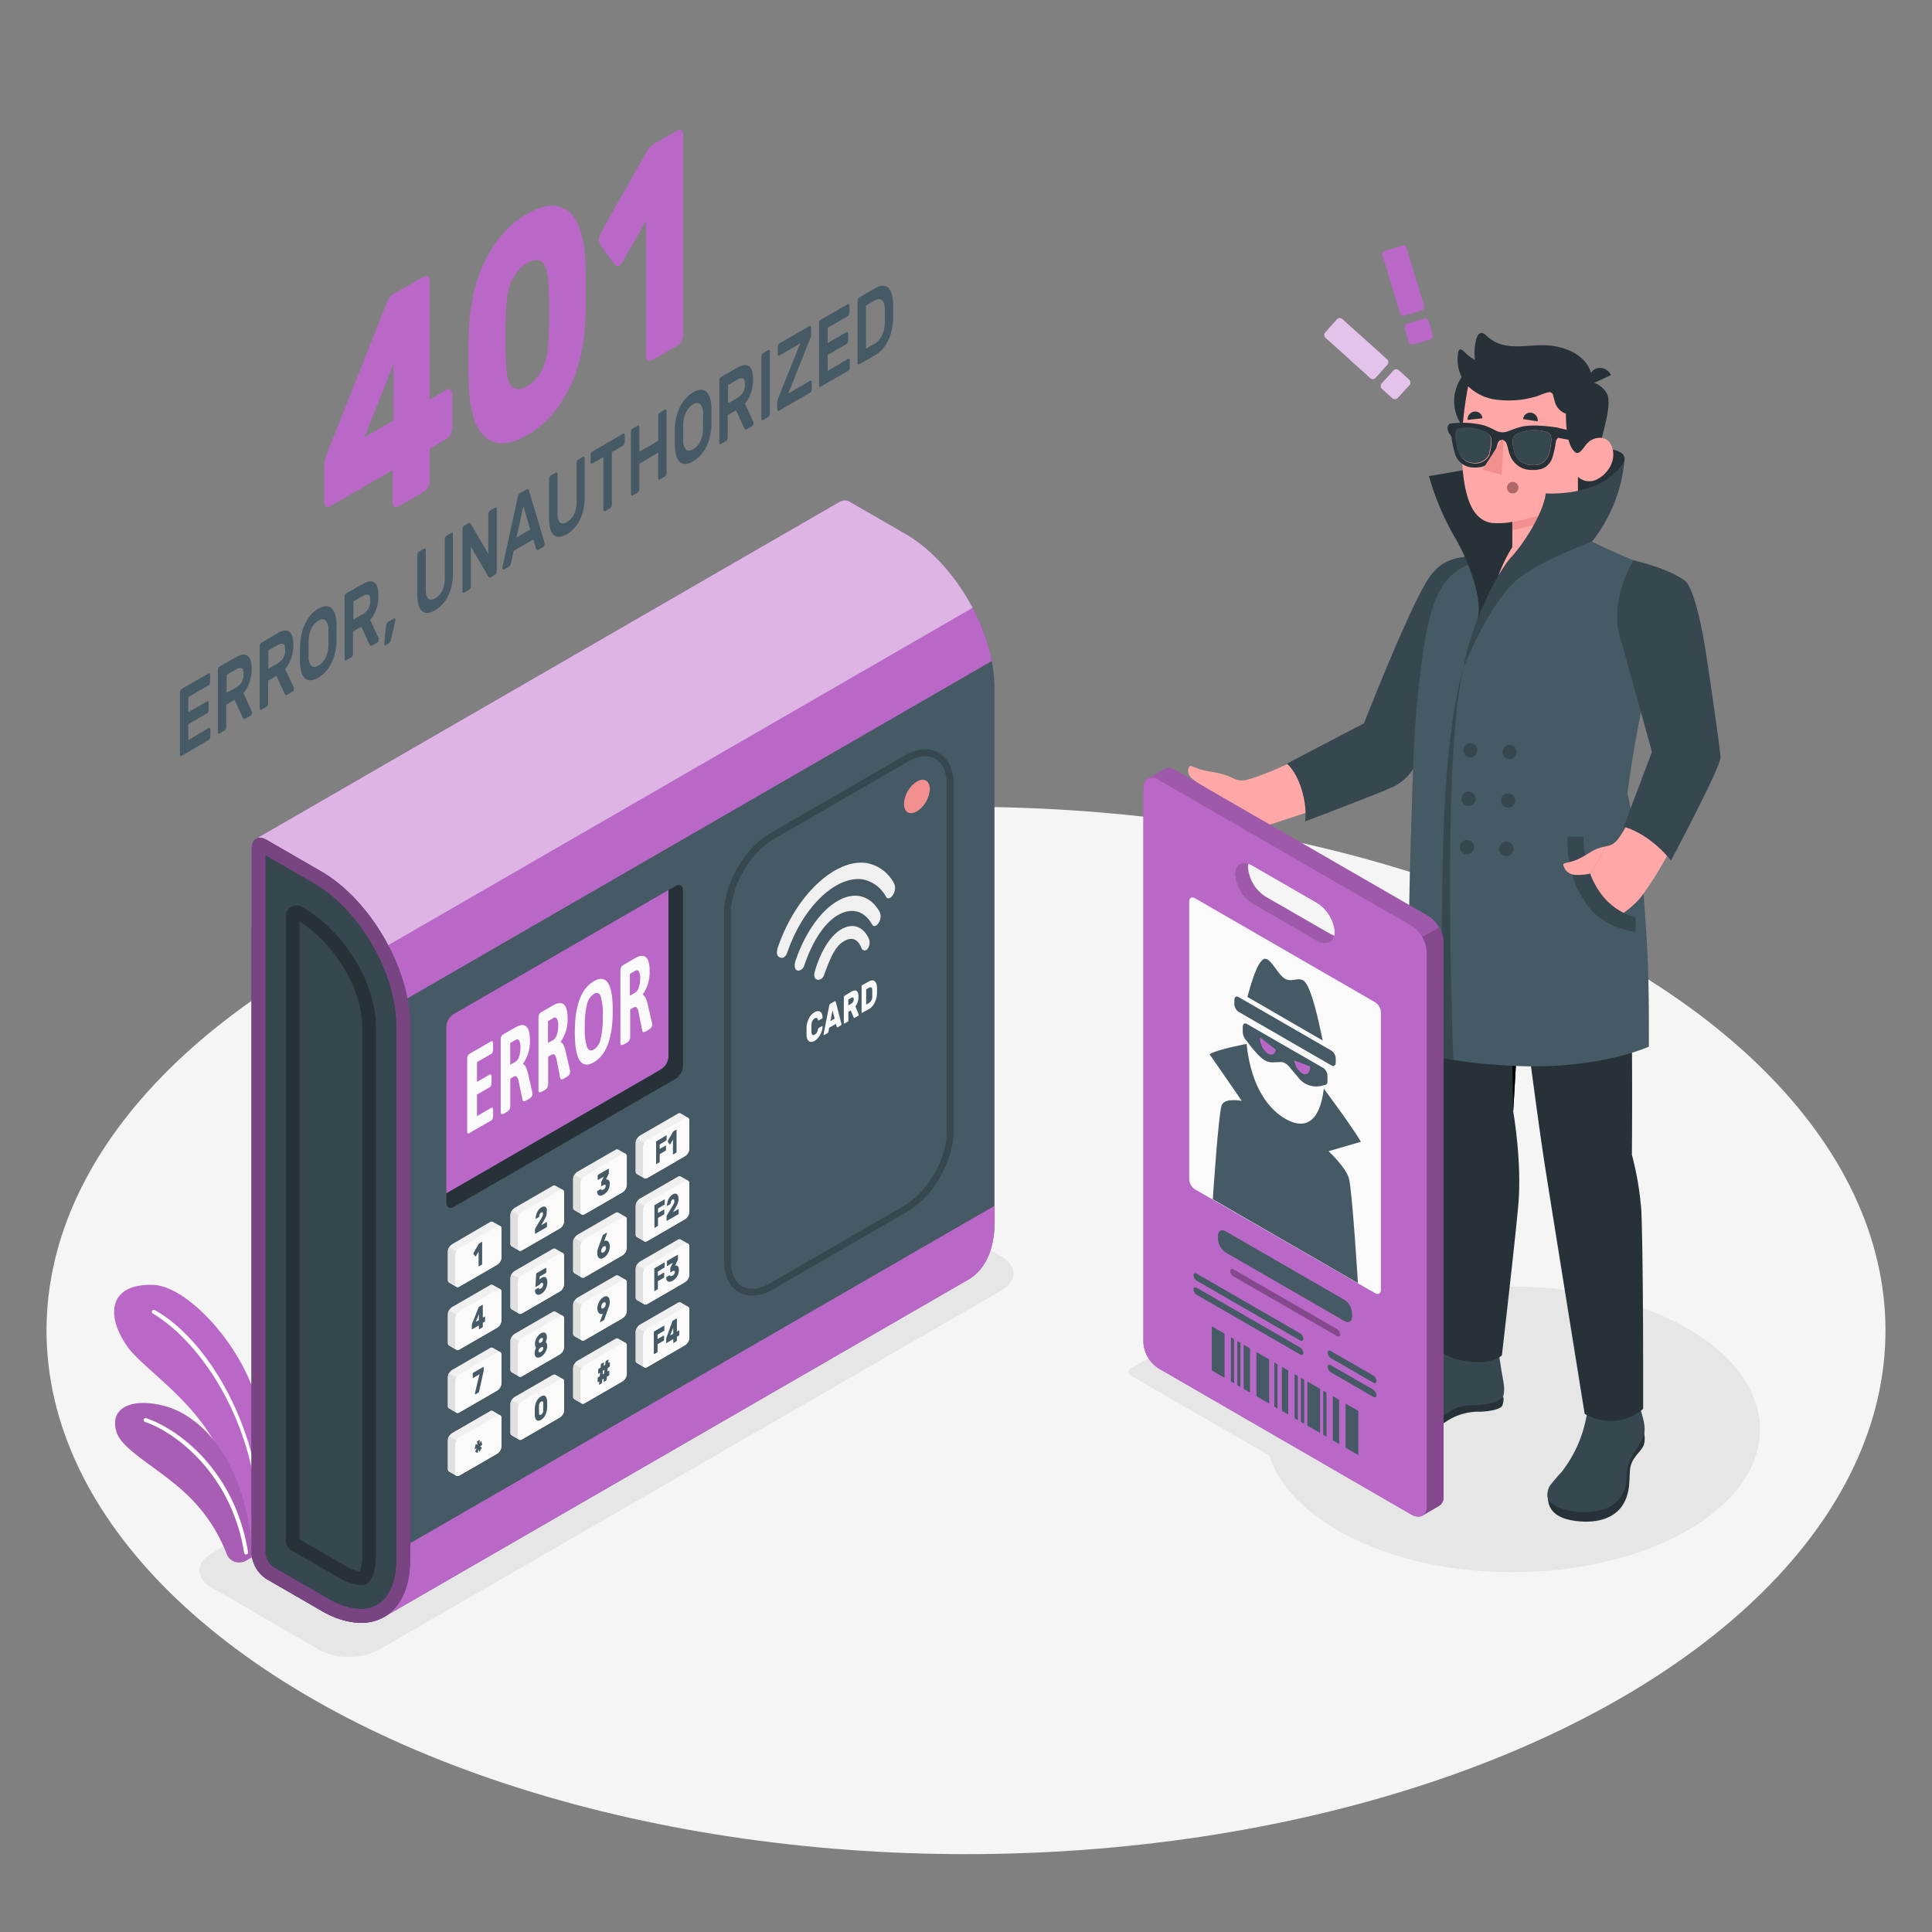 <svg xmlns="http://www.w3.org/2000/svg" viewBox="0 0 500 500"><rect x="0" y="0" width="500" height="500" fill="#808080" stroke="none"/><g id="freepik--Floor--inject-63"><ellipse id="freepik--floor--inject-63" cx="250" cy="344.33" rx="237.96" ry="135.52" style="fill:#f5f5f5"></ellipse></g><g id="freepik--Shadows--inject-63"><ellipse id="freepik--Shadow--inject-63" cx="391.46" cy="369.93" rx="64.02" ry="36.96" style="fill:#e6e6e6"></ellipse><path id="freepik--shadow--inject-63" d="M367.87,399.42,292.65,356a1,1,0,0,1,0-1.84l5.8-3.35a3.52,3.52,0,0,1,3.19,0l75.22,43.43a1,1,0,0,1,0,1.84l-5.81,3.35A3.5,3.5,0,0,1,367.87,399.42Z" style="fill:#e6e6e6"></path><path id="freepik--shadow--inject-63" d="M54.79,410.87,82.65,427A17,17,0,0,0,98,427l161.11-93c4.24-2.45,4.24-6.42,0-8.87L231.25,309a17,17,0,0,0-15.36,0L54.79,402C50.55,404.45,50.55,408.42,54.79,410.87Z" style="fill:#e6e6e6"></path></g><g id="freepik--Plant--inject-63"><g id="freepik--Plants--inject-63"><path d="M70.55,399.89c.44-11.46.75-22.81-4.67-39.26-4.55-13.81-17.71-27.79-26.21-28.1-11.23-.41-12.56,7.57-6.78,15.86,4.28,6.13,18.34,14.19,24.82,29.14a66.84,66.84,0,0,1,5.23,26.76Z" style="fill:#BA68C8"></path><path d="M67.12,396.9a.49.49,0,0,1-.38-.48c.6-25.91-13.95-48.66-27.19-56.48a.5.5,0,1,1,.51-.87c13.08,7.14,27.76,30.11,27.69,57.33a.51.51,0,0,1-.49.52A.34.34,0,0,1,67.12,396.9Z" style="fill:#fff"></path><path d="M63.64,403.89a3.44,3.44,0,0,1-5-1.81,41.77,41.77,0,0,0-9.46-14.5c-7.31-7.33-17.42-12-19-16.91-1.94-6,3.36-9,11.94-6.92,10.31,2.47,21.88,14.87,23.21,39.16Z" style="fill:#BA68C8"></path><g style="opacity:0.1"><path d="M63.64,403.89a3.44,3.44,0,0,1-5-1.81,41.77,41.77,0,0,0-9.46-14.5c-7.31-7.33-17.42-12-19-16.91-1.94-6,3.36-9,11.94-6.92,10.31,2.47,21.88,14.87,23.21,39.16Z"></path></g><path d="M63.56,402.27a.5.5,0,0,1-.37-.41C59.75,380.58,44.4,370.23,37.52,368a.51.51,0,0,1-.33-.64.5.5,0,0,1,.64-.32C45.44,369.5,60.68,380,64.19,401.7a.51.51,0,0,1-.42.58A.72.72,0,0,1,63.56,402.27Z" style="fill:#fff"></path></g></g><g id="freepik--card-reader--inject-63"><g id="freepik--card-reader--inject-63"><path d="M99.42,418.44c-4.17,2.41-9.93,2.07-16.3-1.61L69,408.65A8.48,8.48,0,0,1,65.12,402V219.57a2.69,2.69,0,0,1,1.11-2.48l151.26-87.33a2.69,2.69,0,0,1,2.72.26l14.16,8.18c12.72,7.35,23,25.21,23,39.9V316.21c0,7.35-2.59,12.52-6.77,14.92Z" style="fill:#455a64"></path><path d="M256.69,171.06c-2.55-12.95-11.57-26.65-22.32-32.86L220.21,130a2.69,2.69,0,0,0-2.72-.26L66.23,217.09a2.69,2.69,0,0,0-1.11,2.48v20.51l36,20.79Z" style="fill:#BA68C8"></path><path d="M251.71,157.3l-165,95.26L65.12,240.08V219.57a2.69,2.69,0,0,1,1.11-2.48l151.26-87.33a2.65,2.65,0,0,1,2.71.27l14.17,8.17C241.28,142.2,247.49,149.29,251.71,157.3Z" style="fill:#fff;opacity:0.5"></path><path d="M257.41,316.21v-4.16L101.13,402.28l-36-20.8V402A8.48,8.48,0,0,0,69,408.65l14.16,8.18c6.37,3.68,12.13,4,16.3,1.61l151.22-87.31C254.82,328.73,257.41,323.56,257.41,316.21Z" style="fill:#BA68C8"></path><path d="M117.45,262.43l57.38-33.13c1.06-.62,1.92-.12,1.92,1.1v45.47a4.25,4.25,0,0,1-1.91,3.33l-57.39,33.13c-1.06.61-1.92.11-1.92-1.11V265.75A4.24,4.24,0,0,1,117.45,262.43Z" style="fill:#263238"></path><path d="M173,273.41V230.33l-55.59,32.1a4.24,4.24,0,0,0-1.92,3.32v43.08l55.6-32.1A4.23,4.23,0,0,0,173,273.41Z" style="fill:#BA68C8"></path><path d="M121.06,293.29a1.23,1.23,0,0,1-.15-.75V274.17a2.38,2.38,0,0,1,.15-.93,1.19,1.19,0,0,1,.49-.53l5.57-3.22c.18-.1.31-.07.38.09a2.25,2.25,0,0,1,.12.89v.76a3.46,3.46,0,0,1-.12,1,.83.83,0,0,1-.38.53l-3.68,2.12V280l3.28-1.89c.18-.1.31-.07.38.09a2.19,2.19,0,0,1,.12.88v.77a3.46,3.46,0,0,1-.12,1,.86.86,0,0,1-.38.53l-3.28,1.89v5.58l3.7-2.14c.17-.09.29-.07.36.09a2.21,2.21,0,0,1,.12.9v.76a3.48,3.48,0,0,1-.12,1,.83.83,0,0,1-.36.5l-5.59,3.22C121.33,293.39,121.16,293.4,121.06,293.29Z" style="fill:#fafafa"></path><path d="M129.58,287.83V269.16a2.23,2.23,0,0,1,.16-.92,1.18,1.18,0,0,1,.51-.55l3.07-1.77q3.83-2.22,3.83,3.36a10.07,10.07,0,0,1-1.79,6v.11c.51.14.94,1,1.29,2.45l1.15,5a1.36,1.36,0,0,0,0,.17,1.09,1.09,0,0,1,0,.18c0,.45-.34.87-1,1.27l-.56.31c-.6.35-.92.32-1-.1l-1.05-5a2,2,0,0,0-.52-1.07c-.2-.14-.5-.1-.91.14l-.7.4v7.25a1.69,1.69,0,0,1-1,1.44l-.52.3C129.91,288.49,129.58,288.39,129.58,287.83Zm3.87-13.07a2.38,2.38,0,0,0,.88-1.3,6.81,6.81,0,0,0,.36-2.32,3.42,3.42,0,0,0-.35-1.87c-.24-.3-.56-.33-1-.1l-1.29.75v5.63Z" style="fill:#fafafa"></path><path d="M139.36,282.18V263.51a2.18,2.18,0,0,1,.16-.91A1.21,1.21,0,0,1,140,262l3.07-1.77c2.55-1.48,3.83-.35,3.83,3.36a10.07,10.07,0,0,1-1.79,6v.12c.51.13.94.95,1.29,2.45l1.15,5a1.36,1.36,0,0,0,0,.17,1.09,1.09,0,0,1,0,.18c0,.45-.34.87-1,1.27l-.56.32c-.59.34-.93.31-1-.1L144,274a2,2,0,0,0-.52-1.08c-.2-.14-.5-.09-.91.14l-.7.41v7.25a1.69,1.69,0,0,1-1,1.43l-.52.3C139.69,282.84,139.36,282.75,139.36,282.18Zm3.87-13.07a2.35,2.35,0,0,0,.88-1.29,6.91,6.91,0,0,0,.36-2.33,3.35,3.35,0,0,0-.35-1.86.66.66,0,0,0-1-.11l-1.3.75v5.64Z" style="fill:#fafafa"></path><path d="M148.76,267.24q0-10.44,4.92-13.29t4.9,7.63q0,10.5-4.9,13.33T148.76,267.24Zm6.67,1.71a22.8,22.8,0,0,0,.57-5.89,15.44,15.44,0,0,0-.56-5.21,1.08,1.08,0,0,0-1.74-.62,4.3,4.3,0,0,0-1.78,2.65,22.52,22.52,0,0,0-.57,5.87,15.59,15.59,0,0,0,.57,5.23c.39.88,1,1.1,1.78.63A4.22,4.22,0,0,0,155.43,269Z" style="fill:#fafafa"></path><path d="M160.56,269.94V251.27a2.18,2.18,0,0,1,.16-.91,1.21,1.21,0,0,1,.51-.56L164.3,248c2.55-1.48,3.83-.35,3.83,3.36a10.07,10.07,0,0,1-1.79,6v.12c.51.13.94.95,1.29,2.45l1.15,5a1.36,1.36,0,0,0,0,.17,1.1,1.1,0,0,1,0,.18c0,.45-.35.87-1,1.27l-.56.32c-.59.34-.92.31-1-.1l-1-5a2,2,0,0,0-.52-1.08c-.2-.14-.5-.1-.91.14l-.7.41v7.25a1.68,1.68,0,0,1-1,1.43l-.52.3C160.89,270.6,160.56,270.51,160.56,269.94Zm3.87-13.07a2.35,2.35,0,0,0,.88-1.29,6.91,6.91,0,0,0,.36-2.33,3.35,3.35,0,0,0-.35-1.86.66.66,0,0,0-1-.11l-1.3.75v5.64Z" style="fill:#fafafa"></path><path d="M127.55,316.22a.79.79,0,0,0-.77.08L117,322a2.43,2.43,0,0,0-1.09,1.89v7.35a.76.76,0,0,0,.32.71c.19.12,1.7,1,1.89,1.09a.75.75,0,0,0,.78-.07l9.79-5.65a2.43,2.43,0,0,0,1.09-1.89V318a.76.76,0,0,0-.32-.71Z" style="fill:#f0f0f0"></path><path d="M116.22,331.9c.19.12,1.7,1,1.89,1.09a.75.75,0,0,0,.78-.07l7.46-4.31-10.13-5.84a2.2,2.2,0,0,0-.32,1.07v7.35A.76.76,0,0,0,116.22,331.9Z" style="fill:#e0e0e0"></path><path d="M117.8,324.94v7.35c0,.7.49,1,1.09.63l9.79-5.65a2.43,2.43,0,0,0,1.09-1.89V318c0-.7-.49-1-1.09-.63L118.89,323A2.43,2.43,0,0,0,117.8,324.94Z" style="fill:#fafafa"></path><path d="M122.52,324.54a.35.35,0,0,1,0-.16.64.64,0,0,1,.06-.18l1.18-2.07.11-.18a.41.41,0,0,1,.14-.15l.67-.39s.08,0,.1,0a.18.18,0,0,1,0,.14V327a.41.41,0,0,1,0,.18.23.23,0,0,1-.1.13l-.72.41a.07.07,0,0,1-.1,0s0-.07,0-.13V323.9l-.66,1.13c0,.06-.06.1-.1.11s-.08,0-.1,0Z" style="fill:#455a64"></path><path d="M143.76,306.87a.77.77,0,0,0-.78.07l-9.78,5.65a2.42,2.42,0,0,0-1.1,1.9v7.35a.76.76,0,0,0,.32.7l1.9,1.1a.76.76,0,0,0,.78-.08l9.78-5.64A2.42,2.42,0,0,0,146,316v-7.35a.78.78,0,0,0-.33-.71Z" style="fill:#f0f0f0"></path><path d="M132.42,322.54l1.9,1.1a.76.76,0,0,0,.78-.08l7.45-4.3-10.13-5.85a2.32,2.32,0,0,0-.32,1.08v7.35A.76.76,0,0,0,132.42,322.54Z" style="fill:#e0e0e0"></path><path d="M134,315.58v7.35c0,.7.49,1,1.1.63l9.78-5.64A2.42,2.42,0,0,0,146,316v-7.35c0-.7-.49-1-1.1-.63l-9.78,5.65A2.41,2.41,0,0,0,134,315.58Z" style="fill:#fafafa"></path><path d="M141.48,313.59a4,4,0,0,1,0,.49,3.34,3.34,0,0,1-.11.51,5.4,5.4,0,0,1-.21.54c-.09.19-.19.39-.31.61l-.77,1.33,1.37-.79a.09.09,0,0,1,.11,0s0,.07,0,.13v.89a.43.43,0,0,1,0,.19.36.36,0,0,1-.11.13l-2.89,1.66a.08.08,0,0,1-.1,0,.2.2,0,0,1,0-.14v-.72a1.5,1.5,0,0,1,0-.29,1.34,1.34,0,0,1,.12-.3l1.64-2.75a2,2,0,0,0,.24-.54,1.81,1.81,0,0,0,.05-.38.86.86,0,0,0,0-.15.36.36,0,0,0-.07-.18.24.24,0,0,0-.14-.1.37.37,0,0,0-.24.07.88.88,0,0,0-.25.22,1.82,1.82,0,0,0-.15.27,1.17,1.17,0,0,0-.07.25l0,.18a.52.52,0,0,1-.08.2.49.49,0,0,1-.14.11l-.67.39a.06.06,0,0,1-.08,0,.14.14,0,0,1,0-.11,3.53,3.53,0,0,1,.1-.76,3.46,3.46,0,0,1,.28-.8,3.57,3.57,0,0,1,.47-.74,2.73,2.73,0,0,1,.66-.56,1.45,1.45,0,0,1,.64-.2.65.65,0,0,1,.46.17,1,1,0,0,1,.29.47A2.4,2.4,0,0,1,141.48,313.59Z" style="fill:#455a64"></path><path d="M160,297.51a.76.76,0,0,0-.77.08l-9.79,5.65a2.41,2.41,0,0,0-1.09,1.89v7.35a.77.77,0,0,0,.32.71l1.89,1.09a.77.77,0,0,0,.78-.07l9.79-5.65a2.43,2.43,0,0,0,1.09-1.9v-7.35a.75.75,0,0,0-.32-.7Z" style="fill:#f0f0f0"></path><path d="M148.63,313.19l1.89,1.09a.77.77,0,0,0,.78-.07l7.46-4.31-10.13-5.85a2.24,2.24,0,0,0-.32,1.08v7.35A.77.77,0,0,0,148.63,313.19Z" style="fill:#e0e0e0"></path><path d="M150.21,306.23v7.35c0,.69.49,1,1.09.63l9.79-5.65a2.43,2.43,0,0,0,1.09-1.9v-7.35c0-.69-.49-1-1.09-.63l-9.79,5.65A2.43,2.43,0,0,0,150.21,306.23Z" style="fill:#fafafa"></path><path d="M157.46,302.47a.08.08,0,0,1,.11,0s0,.07,0,.13v.89a.43.43,0,0,1,0,.19,1.47,1.47,0,0,1-.07.17l-.66,1.41a.77.77,0,0,1,.69.17,1.18,1.18,0,0,1,.27.9,3.33,3.33,0,0,1-.42,1.68,3.37,3.37,0,0,1-1.2,1.17,1.8,1.8,0,0,1-.69.26.81.81,0,0,1-.51-.09.69.69,0,0,1-.32-.35,1.13,1.13,0,0,1-.12-.54.4.4,0,0,1,0-.15.22.22,0,0,1,.09-.1l.69-.4a.14.14,0,0,1,.17,0l.14.09a.27.27,0,0,0,.19.06.6.6,0,0,0,.33-.11,1.38,1.38,0,0,0,.44-.39.87.87,0,0,0,.17-.52c0-.2-.06-.31-.17-.34a.7.7,0,0,0-.44.12l-.45.26a.08.08,0,0,1-.1,0,.2.2,0,0,1,0-.14v-.72a.65.65,0,0,1,0-.19,1.59,1.59,0,0,1,.08-.18l.58-1.24-1.43.82s-.08,0-.1,0a.18.18,0,0,1-.05-.14v-.89a.41.41,0,0,1,.05-.18.2.2,0,0,1,.1-.13Z" style="fill:#455a64"></path><path d="M176.17,288.15a.79.79,0,0,0-.77.08l-9.79,5.65a2.43,2.43,0,0,0-1.09,1.9v7.34a.78.78,0,0,0,.31.71l1.9,1.1a.78.78,0,0,0,.78-.08l9.78-5.65a2.4,2.4,0,0,0,1.1-1.89V290a.78.78,0,0,0-.32-.71Z" style="fill:#f0f0f0"></path><path d="M164.83,303.83l1.9,1.09a.75.75,0,0,0,.78-.07l7.46-4.3-10.13-5.85a2.21,2.21,0,0,0-.32,1.08v7.34A.78.78,0,0,0,164.83,303.83Z" style="fill:#e0e0e0"></path><path d="M166.41,296.87v7.35c0,.7.49,1,1.1.63l9.78-5.65a2.4,2.4,0,0,0,1.1-1.89V290c0-.7-.49-1-1.1-.63L167.51,295A2.38,2.38,0,0,0,166.41,296.87Z" style="fill:#fafafa"></path><path d="M172.37,293.86a.08.08,0,0,1,.1,0,.18.18,0,0,1,.05.14v.89a.41.41,0,0,1-.05.18.24.24,0,0,1-.1.13l-1.64,1v1.15l1.53-.88a.07.07,0,0,1,.1,0,.16.16,0,0,1,0,.13v.89a.45.45,0,0,1,0,.19.34.34,0,0,1-.1.13l-1.53.88v1.82a.39.39,0,0,1,0,.18.29.29,0,0,1-.11.13l-.71.41a.09.09,0,0,1-.11,0,.2.2,0,0,1,0-.14v-5.44a.46.46,0,0,1,0-.19.26.26,0,0,1,.11-.12Z" style="fill:#455a64"></path><path d="M172.83,295.49a.17.17,0,0,1,0-.15.6.6,0,0,1,.06-.19l1.18-2.06a1.8,1.8,0,0,1,.1-.18.36.36,0,0,1,.15-.15l.67-.39a.08.08,0,0,1,.1,0,.17.17,0,0,1,0,.13V298a.43.43,0,0,1,0,.19.49.49,0,0,1-.1.13l-.72.41a.09.09,0,0,1-.11,0,.22.22,0,0,1,0-.13v-3.68l-.65,1.13a.23.23,0,0,1-.11.11.1.1,0,0,1-.1,0Z" style="fill:#455a64"></path><path d="M127.55,332.54a.76.76,0,0,0-.77.07L117,338.26a2.43,2.43,0,0,0-1.09,1.9v7.35a.77.77,0,0,0,.32.71c.19.11,1.7,1,1.89,1.09a.76.76,0,0,0,.78-.08l9.79-5.64a2.43,2.43,0,0,0,1.09-1.9v-7.35a.77.77,0,0,0-.32-.71Z" style="fill:#f0f0f0"></path><path d="M116.22,348.22c.19.11,1.7,1,1.89,1.09a.76.76,0,0,0,.78-.08l7.46-4.3-10.13-5.85a2.21,2.21,0,0,0-.32,1.08v7.35A.77.77,0,0,0,116.22,348.22Z" style="fill:#e0e0e0"></path><path d="M117.8,341.25v7.35c0,.7.49,1,1.09.63l9.79-5.64a2.43,2.43,0,0,0,1.09-1.9v-7.35c0-.7-.49-1-1.09-.63l-9.79,5.65A2.43,2.43,0,0,0,117.8,341.25Z" style="fill:#fafafa"></path><path d="M124.05,344a.09.09,0,0,1-.11,0,.22.22,0,0,1,0-.13V343l-1.72,1a.09.09,0,0,1-.11,0,.2.2,0,0,1,0-.14v-.89a1,1,0,0,1,.07-.4l1.64-4.12a.59.59,0,0,1,.09-.18.35.35,0,0,1,.11-.09l.82-.48s.08,0,.11,0a.17.17,0,0,1,0,.13V341l.47-.27a.08.08,0,0,1,.11,0,.2.2,0,0,1,0,.14v.89a.39.39,0,0,1,0,.18.25.25,0,0,1-.11.13l-.47.27v.86a.41.41,0,0,1,0,.19.28.28,0,0,1-.11.13Zm-.12-2.36v-1.55l-.8,2Z" style="fill:#455a64"></path><path d="M143.76,323.18a.78.78,0,0,0-.78.08l-9.78,5.65a2.4,2.4,0,0,0-1.1,1.89v7.35a.79.79,0,0,0,.32.71l1.9,1.09a.77.77,0,0,0,.78-.07l9.78-5.65a2.42,2.42,0,0,0,1.1-1.9V325a.76.76,0,0,0-.33-.7Z" style="fill:#f0f0f0"></path><path d="M132.42,338.86l1.9,1.09a.77.77,0,0,0,.78-.07l7.45-4.31-10.13-5.85a2.35,2.35,0,0,0-.32,1.08v7.35A.79.79,0,0,0,132.42,338.86Z" style="fill:#e0e0e0"></path><path d="M134,331.9v7.35c0,.69.49,1,1.1.63l9.78-5.65a2.42,2.42,0,0,0,1.1-1.9V325c0-.69-.49-1-1.1-.63L135.1,330A2.42,2.42,0,0,0,134,331.9Z" style="fill:#fafafa"></path><path d="M139.4,333.35l.09.11a.31.31,0,0,0,.11.09.27.27,0,0,0,.16,0,.66.66,0,0,0,.22-.08.87.87,0,0,0,.22-.17,1.14,1.14,0,0,0,.18-.25,1,1,0,0,0,.13-.3,1.29,1.29,0,0,0,.05-.35.41.41,0,0,0-.15-.38c-.09-.07-.23-.05-.39.05a.72.72,0,0,0-.15.11,1.58,1.58,0,0,0-.12.15l-.11.13a.29.29,0,0,1-.08.08l-.86.49a.08.08,0,0,1-.11,0,.15.15,0,0,1,0-.14l.16-3.1a.49.49,0,0,1,.05-.19.2.2,0,0,1,.1-.12l2.34-1.35a.08.08,0,0,1,.1,0,.2.2,0,0,1,.05.14v.89a.45.45,0,0,1-.05.19.25.25,0,0,1-.1.12l-1.59.92,0,.78a1.79,1.79,0,0,1,.51-.49,1.56,1.56,0,0,1,.59-.21.75.75,0,0,1,.47.12.94.94,0,0,1,.31.44,2.5,2.5,0,0,1,.11.79,3.77,3.77,0,0,1-.12,1,4.31,4.31,0,0,1-.34.85,3.25,3.25,0,0,1-.51.69,2.9,2.9,0,0,1-.62.5,1.57,1.57,0,0,1-.67.23.72.72,0,0,1-.49-.11.73.73,0,0,1-.31-.39,1.56,1.56,0,0,1-.12-.6.28.28,0,0,1,0-.15.24.24,0,0,1,.08-.11l.7-.4a.13.13,0,0,1,.13,0A.15.15,0,0,1,139.4,333.35Z" style="fill:#455a64"></path><path d="M160,313.82a.79.79,0,0,0-.77.08l-9.79,5.65a2.43,2.43,0,0,0-1.09,1.9v7.35a.75.75,0,0,0,.32.7l1.89,1.1a.78.78,0,0,0,.78-.08l9.79-5.65a2.41,2.41,0,0,0,1.09-1.89v-7.35a.76.76,0,0,0-.32-.71Z" style="fill:#f0f0f0"></path><path d="M148.63,329.5l1.89,1.1a.78.78,0,0,0,.78-.08l7.46-4.3-10.13-5.85a2.21,2.21,0,0,0-.32,1.08v7.35A.75.75,0,0,0,148.63,329.5Z" style="fill:#e0e0e0"></path><path d="M150.21,322.54v7.35c0,.7.49,1,1.09.63l9.79-5.65a2.41,2.41,0,0,0,1.09-1.89v-7.35c0-.7-.49-1-1.09-.63l-9.79,5.65A2.4,2.4,0,0,0,150.21,322.54Z" style="fill:#fafafa"></path><path d="M157.84,322.43a3.42,3.42,0,0,1-.13,1,3.68,3.68,0,0,1-.35.87,4.27,4.27,0,0,1-.52.72,2.61,2.61,0,0,1-.63.5,1.45,1.45,0,0,1-.62.22.89.89,0,0,1-.52-.12.93.93,0,0,1-.36-.45,2.1,2.1,0,0,1-.13-.82,2.74,2.74,0,0,1,0-.5c0-.15.06-.31.1-.45s.08-.29.13-.43.09-.26.14-.38l1-2.77.06-.14a.28.28,0,0,1,.11-.13l.87-.5s.06,0,.08,0a.16.16,0,0,1,0,.11.15.15,0,0,1,0,.07.43.43,0,0,1,0,.05l-.72,1.9a1.26,1.26,0,0,1,.55-.1.75.75,0,0,1,.44.17,1.07,1.07,0,0,1,.31.46A2.31,2.31,0,0,1,157.84,322.43Zm-2.25,1.3a.67.67,0,0,0,.06.3.29.29,0,0,0,.14.15.27.27,0,0,0,.2,0,.65.65,0,0,0,.22-.08,1,1,0,0,0,.23-.19,1.06,1.06,0,0,0,.2-.26,1.34,1.34,0,0,0,.14-.32,1.36,1.36,0,0,0,.05-.36.76.76,0,0,0-.05-.29.32.32,0,0,0-.14-.16.33.33,0,0,0-.2,0,.79.79,0,0,0-.23.08,1.74,1.74,0,0,0-.22.18,1.35,1.35,0,0,0-.2.27,1.15,1.15,0,0,0-.14.32A1.13,1.13,0,0,0,155.59,323.73Z" style="fill:#455a64"></path><path d="M127.55,348.82a.76.76,0,0,0-.77.07L117,354.54a2.43,2.43,0,0,0-1.09,1.9v7.35a.75.75,0,0,0,.32.7l1.89,1.1a.78.78,0,0,0,.78-.08l9.79-5.65a2.41,2.41,0,0,0,1.09-1.89v-7.35a.76.76,0,0,0-.32-.71Z" style="fill:#f0f0f0"></path><path d="M116.22,364.49l1.89,1.1a.78.78,0,0,0,.78-.08l7.46-4.3-10.13-5.85a2.21,2.21,0,0,0-.32,1.08v7.35A.75.75,0,0,0,116.22,364.49Z" style="fill:#e0e0e0"></path><path d="M117.8,357.53v7.35c0,.7.49,1,1.09.63l9.79-5.65a2.41,2.41,0,0,0,1.09-1.89v-7.35c0-.7-.49-1-1.09-.63l-9.79,5.65A2.4,2.4,0,0,0,117.8,357.53Z" style="fill:#fafafa"></path><path d="M122.91,360.7a.89.89,0,0,1,0-.11l1.18-4.93-1.63.95a.09.09,0,0,1-.11,0,.23.23,0,0,1,0-.14v-.89a.58.58,0,0,1,0-.18.25.25,0,0,1,.11-.13l2.61-1.51a.09.09,0,0,1,.11,0s0,.07,0,.13v.78a2.28,2.28,0,0,1-.09.48L124,360.09l-.06.17a.34.34,0,0,1-.1.13l-.77.44a.06.06,0,0,1-.09,0S122.91,360.76,122.91,360.7Z" style="fill:#455a64"></path><path d="M143.76,339.46a.76.76,0,0,0-.78.08l-9.78,5.64a2.42,2.42,0,0,0-1.1,1.9v7.35a.79.79,0,0,0,.32.71l1.9,1.09a.77.77,0,0,0,.78-.07l9.78-5.65a2.42,2.42,0,0,0,1.1-1.9v-7.35a.78.78,0,0,0-.33-.71Z" style="fill:#f0f0f0"></path><path d="M132.42,355.14l1.9,1.09a.77.77,0,0,0,.78-.07l7.45-4.31L132.42,346a2.32,2.32,0,0,0-.32,1.08v7.35A.79.79,0,0,0,132.42,355.14Z" style="fill:#e0e0e0"></path><path d="M134,348.17v7.35c0,.7.49,1,1.1.64l9.78-5.65a2.42,2.42,0,0,0,1.1-1.9v-7.35c0-.7-.49-1-1.1-.63l-9.78,5.65A2.41,2.41,0,0,0,134,348.17Z" style="fill:#fafafa"></path><path d="M138.45,347.8a2.91,2.91,0,0,1,.12-.82,4.18,4.18,0,0,1,.34-.78,3.53,3.53,0,0,1,.49-.66,2.39,2.39,0,0,1,.59-.48,1.48,1.48,0,0,1,.59-.2.79.79,0,0,1,.49.09.88.88,0,0,1,.33.4,1.5,1.5,0,0,1,.13.68,2.91,2.91,0,0,1-.08.66,3,3,0,0,1-.22.64.92.92,0,0,1,.28.38,1.89,1.89,0,0,1,.1.63,2.66,2.66,0,0,1-.13.83,3.54,3.54,0,0,1-.86,1.46,2.72,2.72,0,0,1-.63.5,1.66,1.66,0,0,1-.64.23.86.86,0,0,1-.51-.08.77.77,0,0,1-.34-.39,1.53,1.53,0,0,1-.13-.68,2.64,2.64,0,0,1,.1-.74,2.82,2.82,0,0,1,.27-.7,1,1,0,0,1-.21-.39A1.93,1.93,0,0,1,138.45,347.8Zm.93,1.84a.34.34,0,0,0,.15.33c.1,0,.25,0,.46-.11a1.15,1.15,0,0,0,.45-.42.92.92,0,0,0,.16-.5.31.31,0,0,0-.16-.32c-.09-.05-.25,0-.45.1a1.2,1.2,0,0,0-.46.43A1,1,0,0,0,139.38,349.64Zm.08-2.44a.35.35,0,0,0,.14.33c.1.06.22,0,.39-.06a1.09,1.09,0,0,0,.39-.38,1,1,0,0,0,.13-.49c0-.16,0-.28-.13-.33s-.23,0-.39.06a1,1,0,0,0-.39.38A1,1,0,0,0,139.46,347.2Z" style="fill:#455a64"></path><path d="M160,330.1a.76.76,0,0,0-.77.08l-9.79,5.65a2.43,2.43,0,0,0-1.09,1.89v7.35a.77.77,0,0,0,.32.71l1.89,1.09a.75.75,0,0,0,.78-.07l9.79-5.65a2.43,2.43,0,0,0,1.09-1.89v-7.35a.76.76,0,0,0-.32-.71Z" style="fill:#f0f0f0"></path><path d="M148.63,345.78l1.89,1.09a.75.75,0,0,0,.78-.07l7.46-4.31-10.13-5.85a2.24,2.24,0,0,0-.32,1.08v7.35A.77.77,0,0,0,148.63,345.78Z" style="fill:#e0e0e0"></path><path d="M150.21,338.82v7.35c0,.7.49,1,1.09.63l9.79-5.65a2.43,2.43,0,0,0,1.09-1.89v-7.35c0-.7-.49-1-1.09-.64l-9.79,5.65A2.43,2.43,0,0,0,150.21,338.82Z" style="fill:#fafafa"></path><path d="M154.58,338.74a3.43,3.43,0,0,1,.14-1,4.19,4.19,0,0,1,.36-.87,3.79,3.79,0,0,1,.51-.71,2.44,2.44,0,0,1,.6-.49,1.43,1.43,0,0,1,.59-.2.82.82,0,0,1,.52.12.93.93,0,0,1,.36.45,2.06,2.06,0,0,1,.13.8,2.35,2.35,0,0,1,0,.47,3.26,3.26,0,0,1-.09.45c0,.14-.08.28-.13.42s-.09.27-.14.39l-1,2.82a1,1,0,0,0-.06.14.28.28,0,0,1-.11.13l-.87.5a.06.06,0,0,1-.08,0,.18.18,0,0,1,0-.11.19.19,0,0,1,0-.08l0-.05.7-1.92a1.17,1.17,0,0,1-.51.07.69.69,0,0,1-.43-.18,1,1,0,0,1-.3-.45A2.16,2.16,0,0,1,154.58,338.74Zm2.2-1.27a.74.74,0,0,0-.05-.28.35.35,0,0,0-.13-.16.31.31,0,0,0-.19,0,.47.47,0,0,0-.22.07.73.73,0,0,0-.22.18,1.15,1.15,0,0,0-.19.26,1.13,1.13,0,0,0-.13.32,1,1,0,0,0-.05.33.59.59,0,0,0,.05.28.3.3,0,0,0,.13.16.28.28,0,0,0,.19,0,.51.51,0,0,0,.22-.07,1.16,1.16,0,0,0,.22-.18,2.48,2.48,0,0,0,.19-.26,1.53,1.53,0,0,0,.13-.32A1.26,1.26,0,0,0,156.78,337.47Z" style="fill:#455a64"></path><path d="M176.17,304.47a.74.74,0,0,0-.77.08l-9.79,5.64a2.43,2.43,0,0,0-1.09,1.9v7.35a.79.79,0,0,0,.31.71l1.9,1.09a.77.77,0,0,0,.78-.07l9.78-5.65a2.42,2.42,0,0,0,1.1-1.9v-7.35a.79.79,0,0,0-.32-.71Z" style="fill:#f0f0f0"></path><path d="M164.83,320.15l1.9,1.09a.77.77,0,0,0,.78-.07l7.46-4.31L164.84,311a2.21,2.21,0,0,0-.32,1.08v7.35A.79.79,0,0,0,164.83,320.15Z" style="fill:#e0e0e0"></path><path d="M166.41,313.18v7.35c0,.7.49,1,1.1.64l9.78-5.65a2.42,2.42,0,0,0,1.1-1.9v-7.35c0-.7-.49-1-1.1-.63l-9.78,5.65A2.41,2.41,0,0,0,166.41,313.18Z" style="fill:#fafafa"></path><path d="M171.92,310.43a.09.09,0,0,1,.11,0,.2.2,0,0,1,0,.14v.89a.39.39,0,0,1,0,.18.25.25,0,0,1-.11.13l-1.63,1v1.15l1.52-.88a.09.09,0,0,1,.11,0,.17.17,0,0,1,0,.13V314a.41.41,0,0,1,0,.19.36.36,0,0,1-.11.13l-1.52.88v1.82a.41.41,0,0,1,0,.18.28.28,0,0,1-.1.13l-.72.41a.08.08,0,0,1-.1,0,.2.2,0,0,1,0-.14v-5.44a.41.41,0,0,1,0-.18.24.24,0,0,1,.1-.13Z" style="fill:#455a64"></path><path d="M175.58,310.22a4.15,4.15,0,0,1,0,.49,3.22,3.22,0,0,1-.11.5c-.06.18-.13.36-.21.55a6,6,0,0,1-.32.6l-.76,1.34,1.37-.79s.08,0,.1,0a.2.2,0,0,1,0,.14v.89a.49.49,0,0,1,0,.19.2.2,0,0,1-.1.12l-2.89,1.67a.08.08,0,0,1-.1,0,.17.17,0,0,1-.05-.13v-.73a1.67,1.67,0,0,1,0-.29,1.25,1.25,0,0,1,.12-.3l1.64-2.74a2,2,0,0,0,.24-.54,1.89,1.89,0,0,0,0-.38s0-.09,0-.15a.36.36,0,0,0-.07-.18.24.24,0,0,0-.14-.1.35.35,0,0,0-.24.06.79.79,0,0,0-.25.23,2.43,2.43,0,0,0-.15.26,1.61,1.61,0,0,0-.07.25l0,.18a.71.71,0,0,1-.08.21l-.14.11-.67.39a.06.06,0,0,1-.09,0,.16.16,0,0,1,0-.11,3.61,3.61,0,0,1,.1-.76,3.81,3.81,0,0,1,.75-1.53,2.52,2.52,0,0,1,.66-.56,1.2,1.2,0,0,1,.64-.2.65.65,0,0,1,.46.17,1,1,0,0,1,.29.47A2.4,2.4,0,0,1,175.58,310.22Z" style="fill:#455a64"></path><path d="M176.17,320.77a.76.76,0,0,0-.77.07l-9.79,5.65a2.43,2.43,0,0,0-1.09,1.9v7.35a.77.77,0,0,0,.31.7l1.9,1.1a.78.78,0,0,0,.78-.08l9.78-5.65a2.38,2.38,0,0,0,1.1-1.89v-7.35a.79.79,0,0,0-.32-.71Z" style="fill:#f0f0f0"></path><path d="M164.83,336.44l1.9,1.1a.78.78,0,0,0,.78-.08l7.46-4.3-10.13-5.85a2.21,2.21,0,0,0-.32,1.08v7.35A.77.77,0,0,0,164.83,336.44Z" style="fill:#e0e0e0"></path><path d="M166.41,329.48v7.35c0,.7.49,1,1.1.63l9.78-5.65a2.38,2.38,0,0,0,1.1-1.89v-7.35c0-.7-.49-1-1.1-.63l-9.78,5.65A2.4,2.4,0,0,0,166.41,329.48Z" style="fill:#fafafa"></path><path d="M171.89,326.75a.08.08,0,0,1,.11,0s0,.07,0,.13v.89a.43.43,0,0,1,0,.19.22.22,0,0,1-.11.12l-1.63,1v1.15l1.53-.88a.08.08,0,0,1,.1,0,.17.17,0,0,1,0,.13v.9a.39.39,0,0,1,0,.18.36.36,0,0,1-.1.13l-1.53.88v1.82a.72.72,0,0,1,0,.19.26.26,0,0,1-.11.12l-.71.42c-.05,0-.08,0-.11,0a.17.17,0,0,1,0-.13V328.5a.39.39,0,0,1,0-.18.24.24,0,0,1,.11-.13Z" style="fill:#455a64"></path><path d="M175.36,324.75a.08.08,0,0,1,.1,0s0,.07,0,.13v.89a.58.58,0,0,1,0,.19l-.07.17-.67,1.41a.79.79,0,0,1,.7.17,1.18,1.18,0,0,1,.27.9,3.17,3.17,0,0,1-1.62,2.85,1.9,1.9,0,0,1-.7.26.84.84,0,0,1-.51-.09.69.69,0,0,1-.32-.35,1.13,1.13,0,0,1-.12-.54.28.28,0,0,1,0-.15.21.21,0,0,1,.08-.1l.69-.4c.08-.05.14-.05.17,0l.14.09a.29.29,0,0,0,.19.06.65.65,0,0,0,.34-.11,1.34,1.34,0,0,0,.43-.39.81.81,0,0,0,.17-.52c0-.2-.05-.31-.17-.33a.6.6,0,0,0-.43.11l-.46.26s-.07,0-.1,0a.2.2,0,0,1,0-.14v-.72a.63.63,0,0,1,0-.19,1.59,1.59,0,0,1,.08-.18l.58-1.24-1.43.83a.08.08,0,0,1-.1,0,.18.18,0,0,1,0-.14v-.89a.41.41,0,0,1,0-.18.24.24,0,0,1,.1-.13Z" style="fill:#455a64"></path><path d="M127.55,365.15a.76.76,0,0,0-.77.08L117,370.88a2.4,2.4,0,0,0-1.09,1.89v7.35a.77.77,0,0,0,.32.71c.19.11,1.7,1,1.89,1.09a.77.77,0,0,0,.78-.07l9.79-5.65a2.43,2.43,0,0,0,1.09-1.9V367a.77.77,0,0,0-.32-.71Z" style="fill:#f0f0f0"></path><path d="M116.22,380.83c.19.11,1.7,1,1.89,1.09a.77.77,0,0,0,.78-.07l7.46-4.31-10.13-5.85a2.21,2.21,0,0,0-.32,1.08v7.35A.77.77,0,0,0,116.22,380.83Z" style="fill:#e0e0e0"></path><path d="M117.8,373.87v7.34c0,.7.49,1,1.09.64l9.79-5.65a2.43,2.43,0,0,0,1.09-1.9V367c0-.69-.49-1-1.09-.63L118.89,372A2.43,2.43,0,0,0,117.8,373.87Z" style="fill:#fafafa"></path><path d="M124.05,373.59l.38-.61h0s0,0,0,0h0s.06-.05.09,0,0,0,.07.07l.17.7a.34.34,0,0,1,0,.14.46.46,0,0,1-.07.14h0s0,0,0,0l-.45.31.36.23,0,0h0a.23.23,0,0,1,0,.13.33.33,0,0,1,0,.15l-.44.75a.16.16,0,0,1-.09.08.07.07,0,0,1-.08,0l0-.05-.17-.56-.16.75,0,.07a.44.44,0,0,1-.08.11.09.09,0,0,1-.09,0l-.44-.24a.1.1,0,0,1,0-.1.39.39,0,0,1,0-.15h0v-.06l.36-.64-.46.22h0s0,0-.07-.06a.19.19,0,0,1,0-.13l.17-.9a.35.35,0,0,1,.06-.14c0-.05.06-.07.09-.07h0l.39.16-.13-.6v-.07a.27.27,0,0,1,0-.14.2.2,0,0,1,.08-.11l.55-.32a.06.06,0,0,1,.08,0,.18.18,0,0,1,0,.11.2.2,0,0,1,0,.07Z" style="fill:#455a64"></path><path d="M143.76,355.79a.81.81,0,0,0-.78.08l-9.78,5.65a2.41,2.41,0,0,0-1.1,1.89v7.35a.78.78,0,0,0,.32.71l1.9,1.09a.75.75,0,0,0,.78-.07l9.78-5.65A2.41,2.41,0,0,0,146,365V357.6a.77.77,0,0,0-.33-.71Z" style="fill:#f0f0f0"></path><path d="M132.42,371.47l1.9,1.09a.75.75,0,0,0,.78-.07l7.45-4.31-10.13-5.84a2.28,2.28,0,0,0-.32,1.07v7.35A.78.78,0,0,0,132.42,371.47Z" style="fill:#e0e0e0"></path><path d="M134,364.51v7.35c0,.7.49,1,1.1.63l9.78-5.65A2.41,2.41,0,0,0,146,365V357.6c0-.7-.49-1-1.1-.64l-9.78,5.65A2.42,2.42,0,0,0,134,364.51Z" style="fill:#fafafa"></path><path d="M140,361.4a1.3,1.3,0,0,1,.7-.22.71.71,0,0,1,.49.21,1.19,1.19,0,0,1,.29.56,3.29,3.29,0,0,1,.12.81c0,.24,0,.49,0,.75s0,.51,0,.75a4.94,4.94,0,0,1-.12.93,3.79,3.79,0,0,1-.29.9,3.53,3.53,0,0,1-.49.78,2.5,2.5,0,0,1-.7.59,1.31,1.31,0,0,1-.71.22.73.73,0,0,1-.49-.21,1.29,1.29,0,0,1-.29-.56,3.87,3.87,0,0,1-.11-.81c0-.22,0-.47,0-.73s0-.52,0-.77a5.9,5.9,0,0,1,.11-.93,4.31,4.31,0,0,1,.29-.9,3.94,3.94,0,0,1,.49-.78A2.69,2.69,0,0,1,140,361.4Zm.58,3.4c0-.49,0-1,0-1.42a2,2,0,0,0,0-.36.66.66,0,0,0-.09-.25.29.29,0,0,0-.18-.11.5.5,0,0,0-.27.09,1.06,1.06,0,0,0-.45.54,1.89,1.89,0,0,0-.1.36c0,.13,0,.27,0,.41,0,.48,0,.95,0,1.42a3.29,3.29,0,0,0,0,.36.52.52,0,0,0,.1.25.25.25,0,0,0,.18.11.43.43,0,0,0,.27-.09.87.87,0,0,0,.27-.23,1.33,1.33,0,0,0,.18-.31,1.36,1.36,0,0,0,.1-.36A2.73,2.73,0,0,0,140.57,364.8Z" style="fill:#455a64"></path><path d="M160,346.44a.76.76,0,0,0-.77.07l-9.79,5.65a2.43,2.43,0,0,0-1.09,1.9v7.35a.75.75,0,0,0,.32.7l1.89,1.1a.78.78,0,0,0,.78-.08l9.79-5.65a2.4,2.4,0,0,0,1.09-1.89v-7.35a.77.77,0,0,0-.32-.71Z" style="fill:#f0f0f0"></path><path d="M148.63,362.11l1.89,1.1a.78.78,0,0,0,.78-.08l7.46-4.3L148.63,353a2.21,2.21,0,0,0-.32,1.08v7.35A.75.75,0,0,0,148.63,362.11Z" style="fill:#e0e0e0"></path><path d="M150.21,355.15v7.35c0,.7.49,1,1.09.63l9.79-5.65a2.4,2.4,0,0,0,1.09-1.89v-7.35c0-.7-.49-1-1.09-.63l-9.79,5.65A2.41,2.41,0,0,0,150.21,355.15Z" style="fill:#fafafa"></path><path d="M157.39,352.7l.29-.16s.08,0,.1,0a.17.17,0,0,1,.05.13v.81a.49.49,0,0,1-.05.19.2.2,0,0,1-.1.12l-.4.24-.09.92.35-.2a.08.08,0,0,1,.1,0,.17.17,0,0,1,.05.13v.81a.45.45,0,0,1-.05.19.25.25,0,0,1-.1.12l-.47.28-.07.75a.75.75,0,0,1-.05.16.22.22,0,0,1-.09.1l-.58.33a.05.05,0,0,1-.08,0,.14.14,0,0,1,0-.11h0l.06-.73-.4.23-.08.76a.33.33,0,0,1,0,.15.35.35,0,0,1-.09.11l-.58.33a.05.05,0,0,1-.08,0,.12.12,0,0,1,0-.11h0l.07-.73-.28.16a.08.08,0,0,1-.1,0,.17.17,0,0,1-.05-.13v-.81a.45.45,0,0,1,.05-.19.34.34,0,0,1,.1-.13l.4-.23.09-.92-.35.2a.08.08,0,0,1-.1,0,.18.18,0,0,1-.05-.14v-.8a.41.41,0,0,1,.05-.19.34.34,0,0,1,.1-.13l.47-.27.07-.76a.78.78,0,0,1,.05-.14.24.24,0,0,1,.08-.11l.58-.33s.07,0,.09,0a.18.18,0,0,1,0,.11v0l-.08.72.41-.24.07-.75a.88.88,0,0,1,.05-.15.18.18,0,0,1,.09-.1l.58-.34a.05.05,0,0,1,.08,0,.12.12,0,0,1,0,.11v0Zm-1.44,3,.41-.24.08-.92-.41.23Z" style="fill:#455a64"></path><path d="M176.17,337.08a.76.76,0,0,0-.77.08l-9.79,5.65a2.4,2.4,0,0,0-1.09,1.89v7.35a.79.79,0,0,0,.31.71l1.9,1.09a.77.77,0,0,0,.78-.07l9.78-5.65a2.42,2.42,0,0,0,1.1-1.9v-7.35a.76.76,0,0,0-.32-.7Z" style="fill:#f0f0f0"></path><path d="M164.83,352.76l1.9,1.09a.77.77,0,0,0,.78-.07l7.46-4.31-10.13-5.85a2.24,2.24,0,0,0-.32,1.08v7.35A.79.79,0,0,0,164.83,352.76Z" style="fill:#e0e0e0"></path><path d="M166.41,345.8v7.35c0,.69.49,1,1.1.63l9.78-5.65a2.42,2.42,0,0,0,1.1-1.9v-7.35c0-.69-.49-1-1.1-.63l-9.78,5.65A2.42,2.42,0,0,0,166.41,345.8Z" style="fill:#fafafa"></path><path d="M171.82,343.1a.09.09,0,0,1,.11,0,.23.23,0,0,1,0,.14v.89a.58.58,0,0,1,0,.18.25.25,0,0,1-.11.13l-1.64.95v1.15l1.53-.88s.08,0,.1,0a.16.16,0,0,1,.05.13v.89a.41.41,0,0,1-.05.19.27.27,0,0,1-.1.13l-1.53.88v1.82a.39.39,0,0,1,0,.18.28.28,0,0,1-.1.13l-.72.41a.08.08,0,0,1-.1,0,.2.2,0,0,1-.05-.14v-5.44a.41.41,0,0,1,.05-.18.24.24,0,0,1,.1-.13Z" style="fill:#455a64"></path><path d="M174.35,347.54a.08.08,0,0,1-.1,0,.17.17,0,0,1,0-.13v-.86l-1.73,1a.08.08,0,0,1-.1,0,.16.16,0,0,1,0-.13v-.89a1.11,1.11,0,0,1,.08-.41L174,342a.65.65,0,0,1,.09-.17.31.31,0,0,1,.11-.09l.83-.48a.08.08,0,0,1,.1,0,.16.16,0,0,1,.05.13v3.24l.47-.28a.08.08,0,0,1,.1,0,.18.18,0,0,1,.05.14v.89a.41.41,0,0,1-.05.18.24.24,0,0,1-.1.13l-.47.27v.86a.45.45,0,0,1-.05.19.25.25,0,0,1-.1.12Zm-.12-2.37v-1.55l-.8,2Z" style="fill:#455a64"></path><path d="M106.16,265.42V403.53c0,14.69-10.32,20.64-23,13.3L69,408.65A8.48,8.48,0,0,1,65.12,402V219.57c0-2.45,1.71-3.44,3.84-2.22l14.16,8.18C95.84,232.87,106.16,250.73,106.16,265.42Z" style="fill:#37474f"></path><path d="M93.41,410.22a12.1,12.1,0,0,1-5.85-2l-12.18-7a2.82,2.82,0,0,1-1.4-2.43V237.11a2.8,2.8,0,0,1,4.2-2.43c10.54,6.09,19.11,19.17,19.11,31.34V402.64c0,2.92-.58,5.33-1.6,6.6A2.57,2.57,0,0,1,93.41,410.22ZM77.53,398.38l11.8,6.81a10.3,10.3,0,0,0,3.79,1.47,10.33,10.33,0,0,0,.62-4V266c0-10.42-7.31-21.74-16.21-27.57Z" style="fill:#263238"></path><path d="M68.66,221.28l12.69,7.32c11.72,6.77,21.26,23.29,21.26,36.82V403.53c0,8.08-3.44,12.9-9.2,12.9a17.55,17.55,0,0,1-8.51-2.67l-14.17-8.18A5.06,5.06,0,0,1,68.66,402V221.28m-1.42-4.46c-1.26,0-2.12,1-2.12,2.75V402A8.48,8.48,0,0,0,69,408.65l14.16,8.18A21,21,0,0,0,93.41,420c7.56,0,12.75-6,12.75-16.45V265.42c0-14.69-10.32-32.55-23-39.89L69,217.35a3.47,3.47,0,0,0-1.72-.53Z" style="fill:#BA68C8"></path><path d="M68.66,221.28l12.69,7.32c11.72,6.77,21.26,23.29,21.26,36.82V403.53c0,8.08-3.44,12.9-9.2,12.9a17.55,17.55,0,0,1-8.51-2.67l-14.17-8.18A5.06,5.06,0,0,1,68.66,402V221.28m-1.42-4.46c-1.26,0-2.12,1-2.12,2.75V402A8.48,8.48,0,0,0,69,408.65l14.16,8.18A21,21,0,0,0,93.41,420c7.56,0,12.75-6,12.75-16.45V265.42c0-14.69-10.32-32.55-23-39.89L69,217.35a3.47,3.47,0,0,0-1.72-.53Z" style="opacity:0.35"></path><path d="M194.64,335.29a6.84,6.84,0,0,1-3.44-.89c-2.46-1.42-3.82-4.35-3.82-8.23V236.34c0-7.62,5.37-16.91,12-20.72l34.59-20c3.36-1.94,6.57-2.22,9-.8s3.82,4.34,3.82,8.22v89.84c0,7.61-5.37,16.91-12,20.71l-34.59,20A11.3,11.3,0,0,1,194.64,335.29Zm44.87-139.56a9.54,9.54,0,0,0-4.69,1.46l-34.59,20c-6.1,3.52-11.07,12.13-11.07,19.18v89.83c0,3.22,1,5.6,2.93,6.69s4.46.8,7.25-.81l34.59-20C240,308.56,245,300,245,292.91V203.07c0-3.22-1-5.6-2.93-6.69A5.07,5.07,0,0,0,239.51,195.73Z" style="fill:#37474f"></path><path d="M217.71,240.51c-3.07,1.78-5.49,6.22-6.84,10.9-.28,1-.1,1.72.36,2h0c.58.36,1.53.17,2-1,1.2-3.26,2.55-6.93,4.56-8.41,2.2-1.63,4.07-1.36,5.13,1.3.33.82,1.2,1,1.78,0h0a2.65,2.65,0,0,0,.16-2.34C223.47,239.84,220.79,238.73,217.71,240.51Z" style="fill:#f0f0f0"></path><path d="M216.77,233.17c-4.57,2.65-8.6,8.66-10.9,15.53-.34,1-.24,2,.25,2.35h0c.56.36,1.58,0,2-1.09,1.86-5.62,4.93-10.93,8.67-13.1s7-1.05,8.91,2.41c.39.7,1.19.47,1.75-.54h0a3,3,0,0,0,.26-2.63C225.4,231.88,221.36,230.52,216.77,233.17Z" style="fill:#f0f0f0"></path><path d="M231.53,230.6a4.37,4.37,0,0,1-.44,1c-.59.95-1.4,1.18-1.8.49a8.64,8.64,0,0,0-5.81-4.46c-6.61-1.23-15.21,6.36-19.45,18.1l-.21.58c-.4,1.14-.94,1.83-1.94,1.49s-.93-1.58-.54-2.72l.24-.67c5-13.75,15.3-22.45,23-21a10.11,10.11,0,0,1,6.81,5.23A2.7,2.7,0,0,1,231.53,230.6Z" style="fill:#f0f0f0"></path><path d="M210,265.31c0,.1,0,.22,0,.38v1a3.44,3.44,0,0,0,0,.36,2.49,2.49,0,0,0,.06.42.66.66,0,0,0,.14.29.4.4,0,0,0,.26.12.86.86,0,0,0,.38-.12,1.61,1.61,0,0,0,.37-.3,1.51,1.51,0,0,0,.24-.34,1.63,1.63,0,0,0,.14-.34c0-.12.06-.22.08-.31a1,1,0,0,1,.07-.27.45.45,0,0,1,.15-.16l.88-.5a.08.08,0,0,1,.1,0s0,.07,0,.13a3.79,3.79,0,0,1-.17,1.08,4.83,4.83,0,0,1-.43,1.05,5.5,5.5,0,0,1-.66.92,3.31,3.31,0,0,1-.81.66,1.73,1.73,0,0,1-.86.28,1,1,0,0,1-.64-.23,1.46,1.46,0,0,1-.41-.65,3.51,3.51,0,0,1-.16-1c0-.28,0-.58,0-.9s0-.63,0-.93a5.54,5.54,0,0,1,.57-2.28,4.53,4.53,0,0,1,.64-1,3.23,3.23,0,0,1,.86-.71,1.92,1.92,0,0,1,.81-.28,1.2,1.2,0,0,1,.66.16,1.16,1.16,0,0,1,.43.55,2.14,2.14,0,0,1,.17.89.39.39,0,0,1,0,.18.32.32,0,0,1-.1.12l-.88.51c-.07,0-.12.05-.15,0a.39.39,0,0,1-.07-.19c0-.07-.05-.14-.08-.22a.37.37,0,0,0-.14-.18.43.43,0,0,0-.24-.06.86.86,0,0,0-.37.13,1.5,1.5,0,0,0-.38.32,1.59,1.59,0,0,0-.26.41,2.24,2.24,0,0,0-.14.46A3.93,3.93,0,0,0,210,265.31Z" style="fill:#fafafa"></path><path d="M216,259.14a.15.15,0,0,1,.2,0,.44.44,0,0,1,.1.16l1.44,5.62a.38.38,0,0,1,0,.32.32.32,0,0,1-.1.12l-.84.49c-.09,0-.15.06-.19,0a.21.21,0,0,1-.07-.13l-.19-.74-1.77,1-.18,1a1.28,1.28,0,0,1-.07.21.44.44,0,0,1-.19.19l-.84.49a.08.08,0,0,1-.1,0,.17.17,0,0,1-.05-.13.75.75,0,0,1,0-.17l1.45-7.29a1.37,1.37,0,0,1,.1-.28.45.45,0,0,1,.2-.23Zm-1.08,5.1,1.08-.63-.54-2.14Z" style="fill:#fafafa"></path><path d="M220.29,256.66a2.34,2.34,0,0,1,.79-.31.8.8,0,0,1,.58.09.93.93,0,0,1,.38.52,3.13,3.13,0,0,1,.13,1,4.42,4.42,0,0,1-.21,1.4,3.91,3.91,0,0,1-.58,1.11l.82,2a.3.3,0,0,1,0,.1.58.58,0,0,1,0,.18.36.36,0,0,1-.11.13l-.9.52c-.09.05-.15.06-.19,0a.42.42,0,0,1-.09-.14l-.74-1.76-.61.35V264a.64.64,0,0,1,0,.23.33.33,0,0,1-.13.15l-.87.51a.12.12,0,0,1-.13,0,.26.26,0,0,1-.05-.17v-6.61a.68.68,0,0,1,.05-.23.39.39,0,0,1,.13-.15Zm-.75,3.54.75-.44a1.35,1.35,0,0,0,.46-.43,1.16,1.16,0,0,0,.19-.7c0-.29-.06-.45-.19-.49a.63.63,0,0,0-.46.11l-.75.43Z" style="fill:#fafafa"></path><path d="M224.87,254a1.85,1.85,0,0,1,.84-.28,1,1,0,0,1,.65.21,1.47,1.47,0,0,1,.44.66,3.49,3.49,0,0,1,.17,1c0,.14,0,.27,0,.39v.68c0,.12,0,.24,0,.38a5.88,5.88,0,0,1-.17,1.26,5.15,5.15,0,0,1-.42,1.14,4.72,4.72,0,0,1-.64,1,3.15,3.15,0,0,1-.83.69l-1.8,1a.1.1,0,0,1-.13,0,.23.23,0,0,1,0-.16v-6.62a.59.59,0,0,1,0-.22.36.36,0,0,1,.13-.16Zm.87,2.31q0-1.15-.9-.66l-.68.39V260l.71-.41a1.83,1.83,0,0,0,.87-1.68c0-.14,0-.28,0-.41v-.73C225.75,256.6,225.75,256.47,225.74,256.33Z" style="fill:#fafafa"></path><path d="M237.28,202.27a7.41,7.41,0,0,0-3.34,5.79c0,2.13,1.5,3,3.34,1.93a7.38,7.38,0,0,0,3.35-5.79C240.63,202.07,239.13,201.2,237.28,202.27Z" style="fill:#f28f8f"></path></g></g><g id="freepik--Character--inject-63"><g id="freepik--character--inject-63"><g id="freepik--character--inject-63"><g id="freepik--Arm--inject-63"><path d="M364.92,162.13c-4.54,10.15-8.34,20.94-11.69,25.33-6.83,4.18-24.1,12.76-30.64,14.38a4.91,4.91,0,0,1-3.41-.41c-2.81-1.41-4.86-1.45-7.71-2.09-2.24-.5-3.27-1.42-3.63-1s-.82,1.8.66,3.13a23.34,23.34,0,0,0,3.65,2.42,20.43,20.43,0,0,1-9,1.18c-5.91-.86-8.31,2.21-3.71,8,1.64,2.07,7.52,5,18.51,2.79a102.07,102.07,0,0,0,11.63-2.74c10.38-3.49,21.95-7,29-10a16.66,16.66,0,0,0,6.5-5.7c7.69-12.86,13.56-22.36,17.89-32l-.65-20.61C371.48,144.34,368.72,153.63,364.92,162.13Z" style="fill:#ffa8a7"></path><path d="M353,187.19s10.73-27.47,16.09-36.53c3.74-6.32,8.21-6.81,15.93-6.86,5,8.2-1.42,22.21-1.42,22.21s-9,18.44-15.48,29.31c-4.23,7.1-5.55,7.58-11.58,10s-18.76,7.25-18.76,7.25c.59-4.87-1.39-11.92-4.73-14.95Z" style="fill:#37474f"></path></g><path d="M400.56,387.69c.14,1.31.32,5,7,5.91s10.86-1.29,12.64-4.5,1.37-5.82,1.65-8.79,2.74-4.55,3.45-6.08c1-2.26-.48-5.76-.48-5.76Z" style="fill:#263238"></path><path d="M351.91,366.22a4,4,0,0,0,.44,3.22A13.94,13.94,0,0,0,363,372.3a25.77,25.77,0,0,0,11.31-4.43,15,15,0,0,1,8.73-2.52c3.2-.11,5.55-.82,5.79-1.66.43-1.48.43-2.42-.28-2.37Z" style="fill:#263238"></path><path d="M423.26,363.31c-.84,6.08-12.62,5.59-11.66.73l-2.11-14.76,13.34.42Z" style="fill:#ffa8a7"></path><path d="M401,384.66A40.63,40.63,0,0,1,404.1,381,33,33,0,0,0,411,363.32c0-.36.07-1.05.42-1.27s.72.09,1.11.26l0,0v0a7.5,7.5,0,0,0,2.06.54c2.37.26,5-.31,5.57-.23s.6,1.49.56,3c.84-.53,1.11-1.58,1.87-2.19.41-.34.59-.35.58-.89,0-.36,0-.68,0-1,.6-.17,1.11,2.15,1.61,3.92.58,2.06,1.29,4.38.48,6.46a17.88,17.88,0,0,1-1.87,3.22A13.37,13.37,0,0,0,421,381c-.09.93,0,1.88-.15,2.81a8.26,8.26,0,0,1-5.81,6.78c-4.07,1.27-10.17,1.07-13.75-1.78C400,387.85,400.45,385.76,401,384.66Z" style="fill:#37474f"></path><path d="M385.86,351.26c-3.23,2.51-7.12,4-11.09,2.18l-.93-24.84,13.38,2.4Z" style="fill:#ffa8a7"></path><path d="M354.61,361.93c.88-.28,1.76-.6,2.63-.94a49.42,49.42,0,0,0,7-3.49c1-.59,1.95-1.21,2.89-1.87s1.91-1.46,2.85-2.22a10.39,10.39,0,0,0,1.35-1.46,14.86,14.86,0,0,0,2-3.24,1.16,1.16,0,0,1,.5-.66,1,1,0,0,1,.94.19,4.49,4.49,0,0,0,.73.5l.79.32a8.82,8.82,0,0,0,2.63.65c3.38.3,3.49-.38,3.64.71a7.71,7.71,0,0,1,0,1.23c1.79-.3,3.2-.88,3.28-1.56l.21-2.16c1.78-.16,1.9,3,2.49,6.6.47,2.9,1.16,5,.37,7.13-2.7,2.35-7.44,1.78-10.15,2.23-3.83.63-5.62,3.46-10.94,5.3-8.58,3-14-.45-15.6-1.95C351.17,365.34,351,363.09,354.61,361.93Z" style="fill:#37474f"></path><path d="M419.49,206.23c.68,10.53,1.92,26,2.35,38.14.81,22.88.49,54.47.49,54.47a79.05,79.05,0,0,1,2.46,14.66c.55,14.61.45,51.1.45,51.1s-6.06,6.1-15.13,1.31c0,0-8-49.68-10.27-64.1-2.15-13.73-6.33-46.73-6.33-46.73l-1.89,32.57S393.83,300.19,393,311c-.49,6.69-4.31,39.75-4.31,39.75-3.48,3.27-13.64,1.49-15.86-1.11,0,0-3.56-53.45-3.95-60.5-.86-15.27-3.12-65.73-2-74.56S419.49,206.23,419.49,206.23Z" style="fill:#263238"></path><path d="M393.51,255.08l-2.66-17.6s-7.31-1.39-12.65-5.35c0,0,2.08,4.71,10.16,8.06L391,256.58l.63,31.07Z"></path><path d="M365.1,217.75c.74-23,.69-29.21,2.77-45.93s5.36-21.27,9.19-24.11c2.47-1.83,14.32-6.59,14.32-6.59l0,4.2c8.07-.84,17-5.89,17-5.89l3.66.75c8.29,4.23,19.87,8.15,21.29,10.31,0,0-3.65,17.69-6.52,25.86-3,8.55-5.64,28.91-5.64,28.91,4,17.86,4.08,24.18,5,37.9.73,11,.55,27.71.55,27.71s-12.37,5.74-33.21,5.05-29.16-4.72-29.16-4.72S364.39,239.89,365.1,217.75Z" style="fill:#455a64"></path><path d="M378.77,172.8s-3.53,9.89-4.87,35.35c-1.09,20.6-.76,53.72-.6,65.62.87.18,1.81.35,2.82.52C375.44,255.38,373.66,193.27,378.77,172.8Z" style="fill:#37474f"></path><circle cx="380.49" cy="194.17" r="1.85" style="fill:#37474f"></circle><circle cx="390.71" cy="194.63" r="1.85" style="fill:#37474f"></circle><circle cx="380.05" cy="206.71" r="1.85" style="fill:#37474f"></circle><path d="M392.13,207.17a1.85,1.85,0,1,1-1.85-1.85A1.85,1.85,0,0,1,392.13,207.17Z" style="fill:#37474f"></path><circle cx="379.62" cy="219.25" r="1.85" style="fill:#37474f"></circle><path d="M391.7,219.71a1.86,1.86,0,1,1-1.85-1.85A1.85,1.85,0,0,1,391.7,219.71Z" style="fill:#37474f"></path><path d="M382.32,160.26c1.58-3.79-1.6-13.94-5.6-20.83a70,70,0,0,1-6.92-16.22s9.53-1.44,19.83-3.85,32.38-6.14,30.73,0-11,16.83-18.87,22S382.32,160.26,382.32,160.26Z" style="fill:#263238"></path><path d="M410.77,98.55s.24,0,.62.13a2.87,2.87,0,0,1,1.53-3.23,3.09,3.09,0,0,1,4,1.63l-4.34,2a6,6,0,0,1,3.3,2.81c1.19,2.45-.38,7.65-2,14.08a88.33,88.33,0,0,1-3.5,11.91c-.72,1.87-2,1.93-2,1.93v-6.41L406,116.32a46.87,46.87,0,0,1-1.14-6.73c-.48-4.91.55-6.92.55-6.92Z" style="fill:#263238"></path><path d="M387.18,93a10.82,10.82,0,1,1-10.85,10.78A10.81,10.81,0,0,1,387.18,93Z" style="fill:#263238"></path><path d="M407.63,117c1.28,1.11,2.52-2,3.77-2.9,1.44-1.07,4.75-1.6,5.82,1.7,1.22,3.73-1.58,7.08-3.7,8.13a4.27,4.27,0,0,1-5.15-.54v16c-3.92,2.85-16.38,8.42-20.53,9.44a37.85,37.85,0,0,1,3.54-7.22l0-6.55a19.54,19.54,0,0,1-5.3.28c-3.5-.55-5.37-3.44-6.42-7.23-1.69-6.09-2-16.33.3-28.16,3.93-3,17.19-2.54,25.42,2.68C404.81,113.16,406.34,115.89,407.63,117Z" style="fill:#ffa8a7"></path><path d="M391.41,135.1s7.82-1.55,10.56-3a8.93,8.93,0,0,0,3.79-3.72,12.29,12.29,0,0,1-2.16,4.4c-2,2.55-12.2,4.4-12.2,4.4Z" style="fill:#f28f8f"></path><path d="M374.63,110.89a3.21,3.21,0,0,0,.72,1.68,1.4,1.4,0,0,1,.28.6,29.77,29.77,0,0,0,1,4.52,5,5,0,0,0,4.78,3.3,6.56,6.56,0,0,0,1.65-.1.5.5,0,0,0,.13,0,4.67,4.67,0,0,0,1.35-.49.2.2,0,0,1,.09-.05l.11-.07.14-.11a.43.43,0,0,0,.13-.09,1,1,0,0,0,.16-.12l.14-.12a3.25,3.25,0,0,0,.27-.26,6.5,6.5,0,0,0,1.11-1.69c.73-1.56.59-3.77,1.74-4l.14,0h.15c1.57.06,1.35,2.45,2.18,4.18a5.86,5.86,0,0,0,5.66,3.55H397l.35,0a6.34,6.34,0,0,0,.82-.1l.26-.06a1.05,1.05,0,0,0,.24-.06l.16,0a5.77,5.77,0,0,0,.93-.41c.1-.08.21-.13.31-.2a6,6,0,0,0,.53-.46,5,5,0,0,0,1.06-1.58,26.75,26.75,0,0,0,1-4.44,1.67,1.67,0,0,1,.27-.65,3.12,3.12,0,0,0,.79-1.59,1.39,1.39,0,0,0-.92-1.44l-.82-.13c-2.68-.37-6.16-.58-8.26-.05-2.64.66-3.57,1.48-5,1.43s-2.22-1-4.7-1.81a22.43,22.43,0,0,0-7.72-.54c-.27,0-.52,0-.78.06C375.06,109.53,374.6,110.17,374.63,110.89Zm17.2,2a2.3,2.3,0,0,1,.75-.59.46.46,0,0,1,.14-.07l.07,0,.38-.17.34-.13a10.82,10.82,0,0,1,1.13-.32,3.27,3.27,0,0,1,.45-.1,11,11,0,0,1,1.15-.16l.27,0c2.52-.15,4.09.48,4.64,1s.27,2.87,0,4c0,0,0,.06,0,.08a.29.29,0,0,1,0,.09c0,.14-.07.31-.12.47s-.05.2-.08.3h0c-.06.17-.12.33-.19.49a.87.87,0,0,1-.07.17.34.34,0,0,1-.05.11.47.47,0,0,1-.05.1l-.07.14-.09.16a1.53,1.53,0,0,1-.11.16l-.1.17a4,4,0,0,1-3.56,1.6,4.93,4.93,0,0,1-3.7-1.5,5.13,5.13,0,0,1-1.17-2.41C391.47,115.13,391.32,113.57,391.83,112.87ZM377,111.35a2.13,2.13,0,0,1,.63-.38.06.06,0,0,1,.05,0l.27-.11.16,0,.14,0a.29.29,0,0,0,.1,0h0l.14,0a3.53,3.53,0,0,1,.58-.08,1.73,1.73,0,0,1,.32,0h1c.37,0,.76.06,1.17.13,1.79.3,3.65,1.17,4.12,1.92s.34,2.27.08,3.59a8.52,8.52,0,0,1-.24.88.09.09,0,0,0,0,.07l0,.09s0,0,0,.06,0,.07,0,.11a2.12,2.12,0,0,0-.11.21c0,.06-.06.11-.09.19a.1.1,0,0,0,0,0l-.08.13a.9.9,0,0,1-.07.11h0a4,4,0,0,1-3.78,1.64,4.48,4.48,0,0,1-1.89-.5c-1.76-.94-2.18-3-2.38-3.88C376.78,114.2,376.48,111.84,377,111.35Z" style="fill:#263238"></path><path d="M402.61,110.57l11.59,2.72a4.31,4.31,0,0,0-3.43,1.44l-8.17-1.55Z" style="fill:#263238"></path><path d="M377,115.4c.2.93.62,2.94,2.38,3.88a4.48,4.48,0,0,0,1.89.5,4,4,0,0,0,3.78-1.64h0a.9.9,0,0,0,.07-.11l.08-.13a.1.1,0,0,1,0,0c0-.08.07-.13.09-.19a2.12,2.12,0,0,1,.11-.21s0-.08,0-.11,0,0,0-.06l0-.09a.09.09,0,0,1,0-.07,8.52,8.52,0,0,0,.24-.88c.26-1.32.4-2.85-.08-3.59s-2.33-1.62-4.12-1.92c-.41-.07-.8-.1-1.17-.13h-1a1.73,1.73,0,0,0-.32,0,3.53,3.53,0,0,0-.58.08l-.14,0h0a.29.29,0,0,1-.1,0l-.14,0-.16,0-.27.11a.06.06,0,0,0-.05,0,2.13,2.13,0,0,0-.63.38C376.48,111.84,376.78,114.2,377,115.4Z" style="fill:#37474f"></path><path d="M391.76,116.46a5.13,5.13,0,0,0,1.17,2.41,4.93,4.93,0,0,0,3.7,1.5,4,4,0,0,0,3.56-1.6l.1-.17a1.53,1.53,0,0,0,.11-.16l.09-.16.07-.14a.47.47,0,0,0,.05-.1.34.34,0,0,0,.05-.11.87.87,0,0,0,.07-.17c.07-.16.13-.32.19-.49h0c0-.1.06-.2.08-.3s.09-.33.12-.47a.29.29,0,0,0,0-.09s0-.06,0-.08c.26-1.18.58-3.51,0-4s-2.12-1.16-4.64-1l-.27,0a11,11,0,0,0-1.15.16,3.27,3.27,0,0,0-.45.1,10.82,10.82,0,0,0-1.13.32l-.34.13-.38.17-.07,0a.46.46,0,0,0-.14.07,2.3,2.3,0,0,0-.75.59C391.32,113.57,391.47,115.13,391.76,116.46Z" style="fill:#37474f"></path><path d="M377.33,91.63c0-.14,0-.27.05-.4a1.26,1.26,0,0,1,.26-.68c.53-.55,1.58.83,2,1.15a13.54,13.54,0,0,0,1.12.88,6.77,6.77,0,0,1,1,.63,11.39,11.39,0,0,1,0-3.95c.16-.86.4-2.86,1.47-3.07.64-.13,1.19.4,1.66.84,4.28,4,9.87,2.16,15,2.32,4.31.14,9.52,1.89,11.46,6.09.89,1.92,1.05,3.94-.71,5.26-1.14.86-2.25.82-2.89,2.19-.15.34-1.14,4.42-.56,4.38a4.48,4.48,0,0,1-4.8-3.29c-.11-.44-.35-1.26-.45-1.71a1,1,0,0,0-1.23-.75c-1.31.28-2.16.82-3.4,1.16a24.94,24.94,0,0,1-10.86.64,12.89,12.89,0,0,1-6.82-3.67A10.21,10.21,0,0,1,377.33,91.63Z" style="fill:#263238"></path><path d="M394.17,108.46l3.78.59a2,2,0,0,0-1.65-2.24A1.86,1.86,0,0,0,394.17,108.46Z" style="fill:#263238"></path><path d="M379.81,108.67l3.84-.42a1.86,1.86,0,0,0-2.06-1.73A2,2,0,0,0,379.81,108.67Z" style="fill:#263238"></path><path d="M389.14,113.94l-.51,8.94-5-1.3,5-7.74A1.25,1.25,0,0,1,389.14,113.94Z" style="fill:#f28f8f"></path><circle cx="391.49" cy="126.21" r="1.49" style="fill:#b16668"></circle><path d="M378.77,172.8c1.42-10,8.6-24.53,12.25-28.52,4.44-4.85,8.71-12.76,9-16.59,0,0,14.78,1.14,20.36-8.33A39.36,39.36,0,0,1,412,140.18s-14.6,5.33-19.95,10.37C384.66,157.53,378.77,172.8,378.77,172.8Z" style="fill:#37474f"></path><path d="M444,193.36c-5.68-31.21-3.84-38.71-11.44-43.74a41,41,0,0,0-7.54-3.53c-2.76,3.33-6.43,11-2.28,22.29,0,0,4,17.62,6,26.58-2.45,7.81-6.33,17.17-10,22.21a4.75,4.75,0,0,1-3.14,1.87l-3.9,7a16.86,16.86,0,0,1-1.65,1.54,13.42,13.42,0,0,0,7.92,10.3c1.91-1.44,4.47-3,6.75-5.78a92.32,92.32,0,0,0,6.86-10.87c3.84-6.84,8.1-14,10.59-19.75C444.07,197.2,444.37,195.38,444,193.36Z" style="fill:#ffa8a7"></path><path d="M409.79,216.5c0,7,3,18.09,13.52,20.92v3.76s-8-.77-12.31-6.63-5.37-11.4-5.37-18.05Z" style="fill:#37474f"></path><path d="M408.27,222.41c2.84-1.25,4-2.84,7.37-3.37l-3.9,7a14.62,14.62,0,0,1-4,.38,3.29,3.29,0,0,1-3.17-2.61C404.48,223.23,406.05,223.39,408.27,222.41Z" style="fill:#ffa8a7"></path><path d="M422.75,145c6.56,1.57,11.33,3.7,13.36,5.33s4.06,10.54,5,16.22,4.06,27,4.16,29.44-12.82,26.73-12.82,26.73-4.87-6.57-12.23-8.78l7.3-19.35-7.71-27.83S415.47,157.76,422.75,145Z" style="fill:#37474f"></path></g><g id="freepik--exclamation-marks--inject-63"><path d="M363.51,85a1,1,0,0,1,.08-.75,1,1,0,0,1,.57-.47l4.37-1.32a1,1,0,0,1,1.21.65l1.06,3.5a.92.92,0,0,1-.08.74,1,1,0,0,1-.57.48l-4.37,1.31a1,1,0,0,1-1.21-.65Zm-5.7-18.87a1,1,0,0,1,.65-1.22l4.37-1.32a1,1,0,0,1,.74.08.92.92,0,0,1,.47.57l4.51,14.93a1,1,0,0,1-.65,1.21l-4.36,1.32a.92.92,0,0,1-.74-.08.93.93,0,0,1-.48-.57Z" style="fill:#BA68C8"></path><path d="M357.63,100.63a.9.9,0,0,1-.31-.67,1,1,0,0,1,.24-.71l3.07-3.37a1,1,0,0,1,1.38-.07l2.7,2.46A.91.91,0,0,1,365,99a.94.94,0,0,1-.24.7L361.71,103a1,1,0,0,1-1.38.07ZM343,87.38A1,1,0,0,1,343,86L346,82.63a1,1,0,0,1,1.38-.07L359,93a1,1,0,0,1,.06,1.38L356,97.79a1,1,0,0,1-.68.32,1,1,0,0,1-.7-.25Z" style="fill:#BA68C8"></path><g style="opacity:0.6"><path d="M357.63,100.63a.9.9,0,0,1-.31-.67,1,1,0,0,1,.24-.71l3.07-3.37a1,1,0,0,1,1.38-.07l2.7,2.46A.91.91,0,0,1,365,99a.94.94,0,0,1-.24.7L361.71,103a1,1,0,0,1-1.38.07ZM343,87.38A1,1,0,0,1,343,86L346,82.63a1,1,0,0,1,1.38-.07L359,93a1,1,0,0,1,.06,1.38L356,97.79a1,1,0,0,1-.68.32,1,1,0,0,1-.7-.25Z" style="fill:#fff"></path></g></g></g></g><g id="freepik--id-card--inject-63"><g id="freepik--id-card--inject-63"><path d="M369.68,237.08,304.19,199.3a2.69,2.69,0,0,0-2.74-.29c-.68.36-3,1.67-4.19,2.4l-.18.1a1.31,1.31,0,0,0-.47.4,2.79,2.79,0,0,0-.36.47.29.29,0,0,1-.08.18c0,.14-.1.33-.13.51a3.58,3.58,0,0,0-.12,1V347.38a8.51,8.51,0,0,0,3.9,6.74L365.32,392a3.4,3.4,0,0,0,1.34.46,2,2,0,0,0,1.26-.13c.07,0,.1,0,.18-.08l4.33-2.5a2.7,2.7,0,0,0,1.15-2.53V243.87A8.66,8.66,0,0,0,369.68,237.08Zm-28.86,6.46-16.63-9.6a9.85,9.85,0,0,1-4.6-7.61c0-2.74,2.06-3.8,4.6-2.31l1.94,1.11,14.69,8.48A9.83,9.83,0,0,1,345,239a6.6,6.6,0,0,1,.43,2.27C345.4,244,343.34,245,340.82,243.54Z" style="fill:#BA68C8"></path><path d="M369.68,237.08,304.19,199.3a2.69,2.69,0,0,0-2.74-.29c-.68.36-3,1.67-4.19,2.4l-.18.1a1.31,1.31,0,0,0-.47.4,2.79,2.79,0,0,0-.36.47.29.29,0,0,1-.08.18c0,.14-.1.33-.13.51a3.58,3.58,0,0,0-.12,1V347.38a8.51,8.51,0,0,0,3.9,6.74L365.32,392a3.4,3.4,0,0,0,1.34.46,2,2,0,0,0,1.26-.13c.07,0,.1,0,.18-.08l4.33-2.5a2.7,2.7,0,0,0,1.15-2.53V243.87A8.66,8.66,0,0,0,369.68,237.08Zm-28.86,6.46-16.63-9.6a9.85,9.85,0,0,1-4.6-7.61c0-2.74,2.06-3.8,4.6-2.31l1.94,1.11,14.69,8.48A9.83,9.83,0,0,1,345,239a6.6,6.6,0,0,1,.43,2.27C345.4,244,343.34,245,340.82,243.54Z" style="opacity:0.15"></path><path d="M367.92,392.27c.07,0,.11,0,.18-.07l4.33-2.5a2.7,2.7,0,0,0,1.16-2.53V243.87a7.82,7.82,0,0,0-1.16-3.86l-4.37,2.5a7.88,7.88,0,0,1,1.16,3.86v143.3A2.64,2.64,0,0,1,367.92,392.27Z" style="fill:#BA68C8"></path><path d="M367.92,392.27c.07,0,.11,0,.18-.07l4.33-2.5a2.7,2.7,0,0,0,1.16-2.53V243.87a7.82,7.82,0,0,0-1.16-3.86l-4.37,2.5a7.88,7.88,0,0,1,1.16,3.86v143.3A2.64,2.64,0,0,1,367.92,392.27Z" style="opacity:0.3"></path><path d="M365.32,239.58,346.88,229l-16.6-9.6-30.46-17.57a2.86,2.86,0,0,0-2.56-.4l-.18.1a1.31,1.31,0,0,0-.47.4,2.79,2.79,0,0,0-.36.47.29.29,0,0,1-.08.18c0,.14-.1.33-.13.51a3.58,3.58,0,0,0-.12,1V347.38a8.51,8.51,0,0,0,3.9,6.74L365.32,392a3.4,3.4,0,0,0,1.34.46,2,2,0,0,0,1.26-.13,2.66,2.66,0,0,0,1.3-2.61V246.37A8.76,8.76,0,0,0,365.32,239.58Zm-24.5,4-16.63-9.6a9.85,9.85,0,0,1-4.6-7.61c0-2.74,2.06-3.8,4.6-2.31l1.94,1.11,14.69,8.48A9.83,9.83,0,0,1,345,239a6.6,6.6,0,0,1,.43,2.27C345.4,244,343.34,245,340.82,243.54Z" style="fill:#BA68C8"></path><path d="M355.87,259.38l-46.6-26.91c-.84-.48-1.51-.09-1.51.87v71.85a3.32,3.32,0,0,0,1.51,2.62l46.6,26.86c.84.48,1.51.09,1.51-.88V262A3.31,3.31,0,0,0,355.87,259.38Z" style="fill:#fafafa"></path><path d="M342.31,269.28,322.83,258c.67-2.3,2.05-7.87,3.86-9.54s3.69,3.59,5.88,4.85,4.22-1.51,5.88,1.94C340.26,259,341.64,266.21,342.31,269.28Z" style="fill:#455a64"></path><path d="M344.61,275.75l-24.08-13.9a2.58,2.58,0,0,1-1.08-2.07v-.93c0-.8.48-1.16,1.08-.82l24.08,13.9a2.61,2.61,0,0,1,1.08,2.08v.92C345.69,275.73,345.21,276.1,344.61,275.75Z" style="fill:#455a64"></path><path d="M342.44,276.37,333.11,271l-.54-.31L322.7,265c-.6-.35-1.08,0-1.08.82v1.39a3.89,3.89,0,0,0,1.07,2.24c.57.75,2.67,3.65,4.41,4.81a4,4,0,0,0,2.07.68l2.42-.09a2,2,0,0,1,1,.32h0a3.67,3.67,0,0,1,1,.82l2.41,2.88a5.82,5.82,0,0,0,6.49,2c.58-.08,1.06-.2,1.06-1v-1.39A2.61,2.61,0,0,0,342.44,276.37Z" style="fill:#455a64"></path><path d="M339.05,276c.08,1.48-.69,2.33-1.77,1.92a4.6,4.6,0,0,1-2.33-3.48Z" style="fill:#BA68C8"></path><path d="M326.09,268.46a5.15,5.15,0,0,0,1.77,4c1.09.84,2.1.49,2.33-.79Z" style="fill:#BA68C8"></path><path d="M343.84,297.93l8.35-2.44c-1.89-3.41-9.58-13.74-9.58-13.74-1.27,10.24-6.09,10.07-10,7.78s-8.77-7.66-10-19.37c0,0-7.69,1.44-9.58,2.67l8.35,12.08s-4.29-.86-5.16,1-2.35,24.46-2.35,24.46l18.78,10.85,18.78,10.84s-1.49-24.33-2.35-27.18S343.84,297.93,343.84,297.93Z" style="fill:#455a64"></path><path d="M347.93,336.39l-30.72-17.73c-1.11-.64-2-.12-2,1.17v.81a4.49,4.49,0,0,0,2,3.5l30.71,17.73c1.11.64,2,.12,2-1.17v-.81A4.5,4.5,0,0,0,347.93,336.39Z" style="fill:#455a64"></path><path d="M355.43,356l-11-6.35c-.46-.27-.84-.08-.84.43a1.83,1.83,0,0,0,.84,1.4l10.95,6.34c.47.27.85.08.85-.42A1.8,1.8,0,0,0,355.43,356Z" style="fill:#455a64"></path><path d="M336.47,345.07l-26.75-15.44c-.47-.27-.84-.08-.84.42a1.79,1.79,0,0,0,.84,1.4l26.75,15.45c.46.27.84.07.84-.43A1.83,1.83,0,0,0,336.47,345.07Z" style="fill:#455a64"></path><path d="M355.43,359.66l-11-6.34c-.46-.27-.84-.08-.84.43a1.83,1.83,0,0,0,.84,1.4l10.95,6.34c.47.27.85.08.85-.43A1.83,1.83,0,0,0,355.43,359.66Z" style="fill:#455a64"></path><path d="M336.47,348.72l-26.75-15.44c-.47-.27-.84-.08-.84.42a1.79,1.79,0,0,0,.84,1.4l26.75,15.44c.46.27.84.08.84-.42A1.83,1.83,0,0,0,336.47,348.72Z" style="fill:#455a64"></path><polygon points="351.53 365.14 351.53 376.56 348.23 374.66 348.23 363.24 351.53 365.14" style="fill:#455a64"></polygon><polygon points="341.64 359.43 341.64 370.85 338.34 368.95 338.34 357.53 341.64 359.43" style="fill:#455a64"></polygon><polygon points="328.45 351.81 328.45 363.24 325.15 361.33 325.15 349.91 328.45 351.81" style="fill:#455a64"></polygon><polygon points="316.91 345.15 316.91 356.58 313.61 354.67 313.61 343.25 316.91 345.15" style="fill:#455a64"></polygon><polygon points="346.58 362.29 346.58 373.71 344.94 372.76 344.94 361.33 346.58 362.29" style="fill:#455a64"></polygon><polygon points="323.5 348.96 323.5 360.38 321.86 359.43 321.86 348.01 323.5 348.96" style="fill:#455a64"></polygon><polygon points="333.4 354.67 333.4 366.09 331.75 365.14 331.75 353.72 333.4 354.67" style="fill:#455a64"></polygon><polygon points="343.29 360.38 343.29 371.8 342.46 371.33 342.46 359.91 343.29 360.38" style="fill:#455a64"></polygon><polygon points="330.62 353.07 330.62 364.49 329.8 364.02 329.8 352.6 330.62 353.07" style="fill:#455a64"></polygon><polygon points="335.87 356.1 335.87 367.52 335.04 367.05 335.04 355.63 335.87 356.1" style="fill:#455a64"></polygon><polygon points="319.38 346.58 319.38 358 318.56 357.53 318.56 346.11 319.38 346.58" style="fill:#455a64"></polygon><polygon points="337.52 357.04 337.52 368.46 336.69 367.99 336.69 356.57 337.52 357.04" style="fill:#455a64"></polygon><polygon points="321.03 347.54 321.03 358.96 320.21 358.49 320.21 347.06 321.03 347.54" style="fill:#455a64"></polygon><path d="M346,343.94,319.2,328.5c-.47-.27-.85-.08-.85.43a1.78,1.78,0,0,0,.85,1.39L346,345.77c.46.27.84.08.84-.43A1.83,1.83,0,0,0,346,343.94Z" style="opacity:0.3"></path><path d="M345.31,242.15c-.42,2-2.27,2.66-4.49,1.39l-16.63-9.6a9.85,9.85,0,0,1-4.6-7.61c0-2.33,1.48-3.45,3.48-2.81a4.45,4.45,0,0,0-.09.93,9.9,9.9,0,0,0,4.59,7.62l16.64,9.59A5.24,5.24,0,0,0,345.31,242.15Z" style="fill:#BA68C8"></path><path d="M345.31,242.15c-.42,2-2.27,2.66-4.49,1.39l-16.63-9.6a9.85,9.85,0,0,1-4.6-7.61c0-2.33,1.48-3.45,3.48-2.81a4.45,4.45,0,0,0-.09.93,9.9,9.9,0,0,0,4.59,7.62l16.64,9.59A5.24,5.24,0,0,0,345.31,242.15Z" style="opacity:0.15"></path></g></g><g id="freepik--error-401--inject-63"><g id="freepik--Text--inject-63"><path d="M103,131.14a.76.76,0,0,1-1-.07,1.74,1.74,0,0,1-.41-1.28v-8.11l-16.28,9.4a.75.75,0,0,1-1-.07,1.7,1.7,0,0,1-.41-1.28V121.3a10.45,10.45,0,0,1,.67-3.81l15.45-38.91a7.59,7.59,0,0,1,.85-1.65A3.66,3.66,0,0,1,102,76l7.8-4.5a.75.75,0,0,1,1,.07,1.71,1.71,0,0,1,.41,1.27v30.55l4.44-2.57a.75.75,0,0,1,1,.07,1.7,1.7,0,0,1,.42,1.28v8.43a4,4,0,0,1-.42,1.75,2.54,2.54,0,0,1-1,1.2l-4.44,2.57v8.11a4.11,4.11,0,0,1-.41,1.75,2.64,2.64,0,0,1-1,1.21Zm-1.13-22.34V94.16l-7.55,19Z" style="fill:#BA68C8"></path><path d="M136.43,55.35q3.87-2.24,6.66-2.1a6.71,6.71,0,0,1,4.63,2,11.81,11.81,0,0,1,2.73,5.3,34.26,34.26,0,0,1,1.06,7.63c.07,2.24.11,4.6.11,7.1s0,4.84-.11,7.06a52.89,52.89,0,0,1-1.06,8.84,38.65,38.65,0,0,1-2.73,8.47,33.44,33.44,0,0,1-4.63,7.36,24.52,24.52,0,0,1-6.66,5.6q-3.88,2.24-6.67,2.1a6.68,6.68,0,0,1-4.63-2,11.7,11.7,0,0,1-2.73-5.3,34.17,34.17,0,0,1-1.06-7.62c-.07-2.13-.11-4.45-.11-6.94s0-4.9.11-7.22a53.13,53.13,0,0,1,1.06-8.85,38.74,38.74,0,0,1,2.73-8.46A33.21,33.21,0,0,1,129.76,61,24.42,24.42,0,0,1,136.43,55.35ZM142,87.48q.21-6.89,0-13.37a24.75,24.75,0,0,0-.38-3.43,5.89,5.89,0,0,0-.91-2.38,2.24,2.24,0,0,0-1.65-1,4.4,4.4,0,0,0-2.58.78,8.83,8.83,0,0,0-2.59,2.2,11.29,11.29,0,0,0-1.65,2.91,16.53,16.53,0,0,0-.93,3.44,26.48,26.48,0,0,0-.36,3.87q-.27,6.75,0,13.36a21.42,21.42,0,0,0,.33,3.47,5.76,5.76,0,0,0,.93,2.37,2.38,2.38,0,0,0,1.68,1,4.52,4.52,0,0,0,2.59-.78A9,9,0,0,0,139,97.69a11.52,11.52,0,0,0,1.68-2.92,15.53,15.53,0,0,0,.93-3.44A29.35,29.35,0,0,0,142,87.48Z" style="fill:#BA68C8"></path><path d="M155.29,63.15a2,2,0,0,1-.26-1.44A4.61,4.61,0,0,1,155.6,60l11.11-19.54c.27-.48.61-1,1-1.7a4.07,4.07,0,0,1,1.37-1.42l6.31-3.64a.74.74,0,0,1,1,.07,1.71,1.71,0,0,1,.41,1.27v51.4a4.18,4.18,0,0,1-.41,1.75,2.65,2.65,0,0,1-1,1.2l-6.77,3.91a.75.75,0,0,1-1-.07,1.7,1.7,0,0,1-.42-1.28V57.14l-6.15,10.71a2.12,2.12,0,0,1-1,1,.73.73,0,0,1-.93-.3Z" style="fill:#BA68C8"></path><path d="M54,188.42a.24.24,0,0,1,.31,0,.51.51,0,0,1,.13.4v1.76a1.19,1.19,0,0,1-.13.54.82.82,0,0,1-.31.38L47,195.61a.24.24,0,0,1-.31,0,.5.5,0,0,1-.13-.39v-16a1.19,1.19,0,0,1,.13-.54.82.82,0,0,1,.31-.38l6.95-4a.23.23,0,0,1,.3,0,.54.54,0,0,1,.13.4v1.76a1.23,1.23,0,0,1-.13.55.83.83,0,0,1-.3.37l-5.21,3v3.94l4.85-2.8a.24.24,0,0,1,.31,0,.54.54,0,0,1,.13.39v1.76a1.34,1.34,0,0,1-.13.55.87.87,0,0,1-.31.38l-4.85,2.8v4.12Z" style="fill:#455a64"></path><path d="M61.05,170.09c1.35-.78,2.37-.89,3.07-.33s1,1.69,1,3.39a10.49,10.49,0,0,1-.54,3.4A8.49,8.49,0,0,1,63,179.37l2.22,4.84a.74.74,0,0,1,0,.25,1,1,0,0,1-.11.44.62.62,0,0,1-.25.31l-1.37.79c-.21.12-.37.14-.47,0a.89.89,0,0,1-.22-.31l-2.11-4.56-2.14,1.23v5.79a1.34,1.34,0,0,1-.13.54.82.82,0,0,1-.31.38l-1.31.75a.23.23,0,0,1-.3,0,.51.51,0,0,1-.13-.4v-16a1.26,1.26,0,0,1,.13-.55.83.83,0,0,1,.3-.37Zm-2.41,9.21L61,178a4.42,4.42,0,0,0,1.47-1.34,3.85,3.85,0,0,0,.55-2.2c0-.93-.18-1.44-.55-1.55a2,2,0,0,0-1.47.38l-2.33,1.35Z" style="fill:#455a64"></path><path d="M71.85,163.85c1.35-.77,2.37-.88,3.07-.33s1,1.69,1,3.39a10.55,10.55,0,0,1-.54,3.41,8.18,8.18,0,0,1-1.58,2.81L76.06,178a.69.69,0,0,1,0,.24,1.22,1.22,0,0,1-.1.45.65.65,0,0,1-.25.3l-1.38.8c-.21.12-.37.13-.47,0a.89.89,0,0,1-.22-.31l-2.11-4.56-2.14,1.24V182a1.38,1.38,0,0,1-.13.55.79.79,0,0,1-.31.37l-1.31.76a.23.23,0,0,1-.3,0,.54.54,0,0,1-.13-.4v-16a1.19,1.19,0,0,1,.13-.54.94.94,0,0,1,.3-.38Zm-2.41,9.22,2.33-1.35a4.36,4.36,0,0,0,1.47-1.35,3.83,3.83,0,0,0,.55-2.2c0-.93-.18-1.44-.55-1.54a2,2,0,0,0-1.47.37l-2.33,1.35Z" style="fill:#455a64"></path><path d="M77.67,167a16.72,16.72,0,0,1,.35-2.82,12.22,12.22,0,0,1,.88-2.64,10.38,10.38,0,0,1,1.45-2.28,7.77,7.77,0,0,1,2.06-1.72,4,4,0,0,1,2-.66,2,2,0,0,1,1.45.6,3.81,3.81,0,0,1,.89,1.62,9.92,9.92,0,0,1,.35,2.43c0,.31,0,.65,0,1s0,.76,0,1.17,0,.8,0,1.18,0,.74,0,1.06a15.85,15.85,0,0,1-.34,2.82,12.22,12.22,0,0,1-.88,2.64,10,10,0,0,1-1.46,2.27,8.1,8.1,0,0,1-2.06,1.71,4.11,4.11,0,0,1-2.06.67,2,2,0,0,1-1.45-.59,3.57,3.57,0,0,1-.88-1.63,10.58,10.58,0,0,1-.35-2.42c0-.31,0-.65,0-1s0-.77,0-1.17,0-.8,0-1.18S77.66,167.29,77.67,167ZM85,162.88a3.26,3.26,0,0,0-.75-2.34c-.46-.39-1.06-.37-1.82.07a4.64,4.64,0,0,0-1.81,2,7.62,7.62,0,0,0-.75,3.2c0,.64,0,1.34,0,2.11s0,1.47,0,2.08a3.1,3.1,0,0,0,.75,2.32c.46.39,1.06.36,1.81-.08a4.59,4.59,0,0,0,1.82-2,7.84,7.84,0,0,0,.75-3.19c0-.64,0-1.34,0-2.11S85,163.49,85,162.88Z" style="fill:#455a64"></path><path d="M93.88,151.14q2-1.17,3.06-.33c.7.55,1,1.69,1,3.39a10.49,10.49,0,0,1-.54,3.4,8.51,8.51,0,0,1-1.59,2.82l2.22,4.84a.56.56,0,0,1,0,.25,1,1,0,0,1-.1.44.74.74,0,0,1-.25.31l-1.37.79c-.22.12-.38.14-.48,0a1,1,0,0,1-.22-.31l-2.11-4.56-2.14,1.23v5.79a1.19,1.19,0,0,1-.13.54.82.82,0,0,1-.31.38l-1.3.75a.24.24,0,0,1-.31,0,.51.51,0,0,1-.13-.4v-16a1.26,1.26,0,0,1,.13-.55.84.84,0,0,1,.31-.37Zm-2.42,9.21L93.8,159a4.29,4.29,0,0,0,1.46-1.34,3.85,3.85,0,0,0,.55-2.2c0-.93-.18-1.44-.55-1.55a2,2,0,0,0-1.46.38l-2.34,1.35Z" style="fill:#455a64"></path><path d="M99.86,162.25a2.66,2.66,0,0,1,.2-.77,1.23,1.23,0,0,1,.49-.6l1.4-.8a.19.19,0,0,1,.25,0,.45.45,0,0,1,.11.33,1.1,1.1,0,0,1,0,.18l-1.06,4.73a5,5,0,0,1-.22.65,1.12,1.12,0,0,1-.48.55l-.72.42a.19.19,0,0,1-.25,0,.43.43,0,0,1-.11-.32v-.05Z" style="fill:#455a64"></path><path d="M116.77,137.92a.23.23,0,0,1,.3,0,.54.54,0,0,1,.13.4v10.18a14.1,14.1,0,0,1-.29,2.94,11.36,11.36,0,0,1-.87,2.64,9.55,9.55,0,0,1-1.45,2.22,8.16,8.16,0,0,1-2,1.64,4.36,4.36,0,0,1-2,.69,1.93,1.93,0,0,1-1.44-.55,3.37,3.37,0,0,1-.86-1.63,10.4,10.4,0,0,1-.28-2.62V143.67a1.32,1.32,0,0,1,.12-.54.87.87,0,0,1,.31-.38l1.31-.75a.23.23,0,0,1,.3,0,.51.51,0,0,1,.13.4v10.05a6,6,0,0,0,.18,1.63,1.76,1.76,0,0,0,.5.89,1,1,0,0,0,.77.23,2.5,2.5,0,0,0,1-.36,4.47,4.47,0,0,0,1-.78,4.85,4.85,0,0,0,.78-1.12,6.93,6.93,0,0,0,.51-1.48,8.63,8.63,0,0,0,.18-1.84v-10a1.38,1.38,0,0,1,.13-.55.79.79,0,0,1,.31-.37Z" style="fill:#455a64"></path><path d="M127,149.41c-.19.11-.33.11-.42,0a1.9,1.9,0,0,1-.21-.22l-4.52-7.72v10.22a1.23,1.23,0,0,1-.13.55.72.72,0,0,1-.3.37l-1.31.76a.24.24,0,0,1-.3,0,.54.54,0,0,1-.13-.4v-16a1.19,1.19,0,0,1,.13-.54.8.8,0,0,1,.3-.38l1.13-.65c.18-.1.32-.11.42,0a1.32,1.32,0,0,1,.21.23l4.51,7.72V133.06a1.34,1.34,0,0,1,.13-.54.82.82,0,0,1,.31-.38l1.3-.75a.24.24,0,0,1,.31,0,.51.51,0,0,1,.13.4v16a1.26,1.26,0,0,1-.13.55.78.78,0,0,1-.31.37Z" style="fill:#455a64"></path><path d="M136.34,126.62c.17-.1.3-.1.38,0a1.11,1.11,0,0,1,.23.5l4,13.41a.7.7,0,0,1,0,.16,1.34,1.34,0,0,1-.13.55.79.79,0,0,1-.31.37l-1.16.67c-.21.13-.37.14-.45,0a.67.67,0,0,1-.18-.3l-.69-2.36-5.1,2.94-.69,3.16a2.25,2.25,0,0,1-.18.51,1,1,0,0,1-.45.47l-1.16.67a.23.23,0,0,1-.3,0,.51.51,0,0,1-.13-.4,1.09,1.09,0,0,1,0-.18l3.95-18a3.87,3.87,0,0,1,.23-.76.86.86,0,0,1,.39-.43Zm.88,10.39-1.77-6-1.77,8.09Z" style="fill:#455a64"></path><path d="M150.86,118.24a.23.23,0,0,1,.31,0,.5.5,0,0,1,.13.39v10.18a14.83,14.83,0,0,1-.29,2.95,11.36,11.36,0,0,1-.87,2.64,9.7,9.7,0,0,1-1.45,2.21,7.86,7.86,0,0,1-2,1.65,4.41,4.41,0,0,1-2,.68,1.93,1.93,0,0,1-1.44-.54,3.41,3.41,0,0,1-.87-1.64,10.89,10.89,0,0,1-.28-2.62V124a1.2,1.2,0,0,1,.13-.55.79.79,0,0,1,.31-.37l1.3-.76a.24.24,0,0,1,.31,0,.54.54,0,0,1,.13.4v10a6,6,0,0,0,.18,1.64,1.69,1.69,0,0,0,.5.89,1,1,0,0,0,.77.22,2.41,2.41,0,0,0,1-.36,4.05,4.05,0,0,0,1-.78,4.6,4.6,0,0,0,.79-1.12,6.5,6.5,0,0,0,.5-1.47,8.09,8.09,0,0,0,.19-1.85v-10a1.26,1.26,0,0,1,.13-.55.83.83,0,0,1,.3-.37Z" style="fill:#455a64"></path><path d="M161.25,112.24a.23.23,0,0,1,.3,0,.54.54,0,0,1,.13.4v1.76a1.23,1.23,0,0,1-.13.55.77.77,0,0,1-.3.37L158.34,117v13.6a1.37,1.37,0,0,1-.12.55.84.84,0,0,1-.31.37l-1.31.76a.23.23,0,0,1-.3,0,.5.5,0,0,1-.13-.39v-13.6l-2.9,1.67a.24.24,0,0,1-.31,0,.52.52,0,0,1-.13-.4v-1.76a1.26,1.26,0,0,1,.13-.55.84.84,0,0,1,.31-.37Z" style="fill:#455a64"></path><path d="M172.08,106a.23.23,0,0,1,.3,0,.51.51,0,0,1,.13.4v16a1.26,1.26,0,0,1-.13.55.77.77,0,0,1-.3.37l-1.31.76a.23.23,0,0,1-.3,0,.5.5,0,0,1-.13-.39v-6.56L165.47,120v6.56a1.19,1.19,0,0,1-.13.54.82.82,0,0,1-.31.38l-1.3.75a.24.24,0,0,1-.31,0,.54.54,0,0,1-.13-.41v-16a1.42,1.42,0,0,1,.13-.55.84.84,0,0,1,.31-.37l1.3-.76a.24.24,0,0,1,.31,0,.5.5,0,0,1,.13.39v6.38l4.87-2.81v-6.38a1.19,1.19,0,0,1,.13-.54.75.75,0,0,1,.3-.38Z" style="fill:#455a64"></path><path d="M174.64,111a15.76,15.76,0,0,1,.35-2.81,11.87,11.87,0,0,1,.88-2.64,10,10,0,0,1,1.45-2.28,7.81,7.81,0,0,1,2.06-1.73,4.15,4.15,0,0,1,2.05-.66,2,2,0,0,1,1.45.6,3.79,3.79,0,0,1,.89,1.63,9.91,9.91,0,0,1,.35,2.42c0,.31,0,.65,0,1v2.36c0,.38,0,.74,0,1.06a15.76,15.76,0,0,1-.35,2.81,12.11,12.11,0,0,1-.87,2.65,10.29,10.29,0,0,1-1.46,2.26,7.71,7.71,0,0,1-2.06,1.71,4,4,0,0,1-2.06.67,2,2,0,0,1-1.45-.59,3.58,3.58,0,0,1-.88-1.62,10.13,10.13,0,0,1-.35-2.42c0-.31,0-.65,0-1s0-.77,0-1.18,0-.79,0-1.18S174.63,111.31,174.64,111Zm7.3-4.09a3.21,3.21,0,0,0-.74-2.33,1.5,1.5,0,0,0-1.82.06,4.69,4.69,0,0,0-1.81,2,7.65,7.65,0,0,0-.75,3.2c0,.64,0,1.35,0,2.12s0,1.46,0,2.08a3.12,3.12,0,0,0,.75,2.32c.45.38,1.06.35,1.81-.08a4.71,4.71,0,0,0,1.82-2,7.72,7.72,0,0,0,.74-3.19c0-.64,0-1.35,0-2.12S182,107.51,181.94,106.89Z" style="fill:#455a64"></path><path d="M190.84,95.15c1.35-.77,2.37-.88,3.07-.32s1,1.68,1,3.39a10.53,10.53,0,0,1-.54,3.4,8.35,8.35,0,0,1-1.58,2.81l2.22,4.85a.69.69,0,0,1,0,.24,1.06,1.06,0,0,1-.11.45.59.59,0,0,1-.25.3l-1.37.8c-.21.12-.37.13-.47,0a1,1,0,0,1-.22-.31l-2.11-4.57-2.14,1.24v5.78a1.34,1.34,0,0,1-.13.55.79.79,0,0,1-.31.37l-1.31.76a.23.23,0,0,1-.3,0,.54.54,0,0,1-.13-.4v-16a1.2,1.2,0,0,1,.13-.55.77.77,0,0,1,.3-.37Zm-2.41,9.22,2.33-1.35a4.35,4.35,0,0,0,1.47-1.35,3.83,3.83,0,0,0,.55-2.2c0-.92-.18-1.44-.55-1.54a2,2,0,0,0-1.47.37l-2.33,1.35Z" style="fill:#455a64"></path><path d="M197.49,108.69a.24.24,0,0,1-.31,0,.51.51,0,0,1-.13-.4v-16a1.26,1.26,0,0,1,.13-.55.84.84,0,0,1,.31-.37l1.3-.76a.24.24,0,0,1,.31,0,.54.54,0,0,1,.13.39v16a1.34,1.34,0,0,1-.13.54.82.82,0,0,1-.31.38Z" style="fill:#455a64"></path><path d="M209.64,98.57a.23.23,0,0,1,.31,0,.54.54,0,0,1,.13.39v1.76a1.34,1.34,0,0,1-.13.55.79.79,0,0,1-.31.37l-8.08,4.67a.23.23,0,0,1-.3,0,.54.54,0,0,1-.13-.4v-1.76a1.8,1.8,0,0,1,.09-.6l.15-.41,5.72-14.28L201.73,92a.24.24,0,0,1-.31,0,.5.5,0,0,1-.13-.39V89.79a1.19,1.19,0,0,1,.13-.54.76.76,0,0,1,.31-.38l7.75-4.48a.24.24,0,0,1,.31,0,.58.58,0,0,1,.12.4v1.77a2.33,2.33,0,0,1-.2.94L204,101.85Z" style="fill:#455a64"></path><path d="M219.49,92.89a.24.24,0,0,1,.31,0,.54.54,0,0,1,.13.39v1.77a1.34,1.34,0,0,1-.13.54.82.82,0,0,1-.31.38l-7.08,4.08a.23.23,0,0,1-.3,0,.5.5,0,0,1-.13-.39v-16a1.26,1.26,0,0,1,.13-.55.83.83,0,0,1,.3-.37l7-4a.24.24,0,0,1,.31,0,.56.56,0,0,1,.13.4v1.76a1.42,1.42,0,0,1-.13.55.84.84,0,0,1-.31.37l-5.21,3v3.94l4.86-2.8a.23.23,0,0,1,.3,0,.54.54,0,0,1,.13.4v1.76a1.2,1.2,0,0,1-.13.55.8.8,0,0,1-.3.38l-4.86,2.8V96Z" style="fill:#455a64"></path><path d="M226.34,74.66a4.51,4.51,0,0,1,2.07-.71,2,2,0,0,1,1.47.53,3.56,3.56,0,0,1,.9,1.64,10.94,10.94,0,0,1,.38,2.61c0,1.2,0,2.42,0,3.67a17.42,17.42,0,0,1-.38,3,12.88,12.88,0,0,1-.89,2.67,9.56,9.56,0,0,1-1.44,2.21,8,8,0,0,1-2,1.66l-4.06,2.34a.24.24,0,0,1-.31,0,.56.56,0,0,1-.13-.4v-16a1.42,1.42,0,0,1,.13-.55.84.84,0,0,1,.31-.37ZM229,80a5.42,5.42,0,0,0-.2-1.36,1.86,1.86,0,0,0-.5-.9,1.15,1.15,0,0,0-.83-.32,2.59,2.59,0,0,0-1.19.41l-2.16,1.25V90.22l2.24-1.29a4.39,4.39,0,0,0,1.15-1,5.37,5.37,0,0,0,.8-1.24,6.43,6.43,0,0,0,.49-1.48,8.65,8.65,0,0,0,.2-1.6C229,82.41,229,81.18,229,80Z" style="fill:#455a64"></path></g></g></svg>
